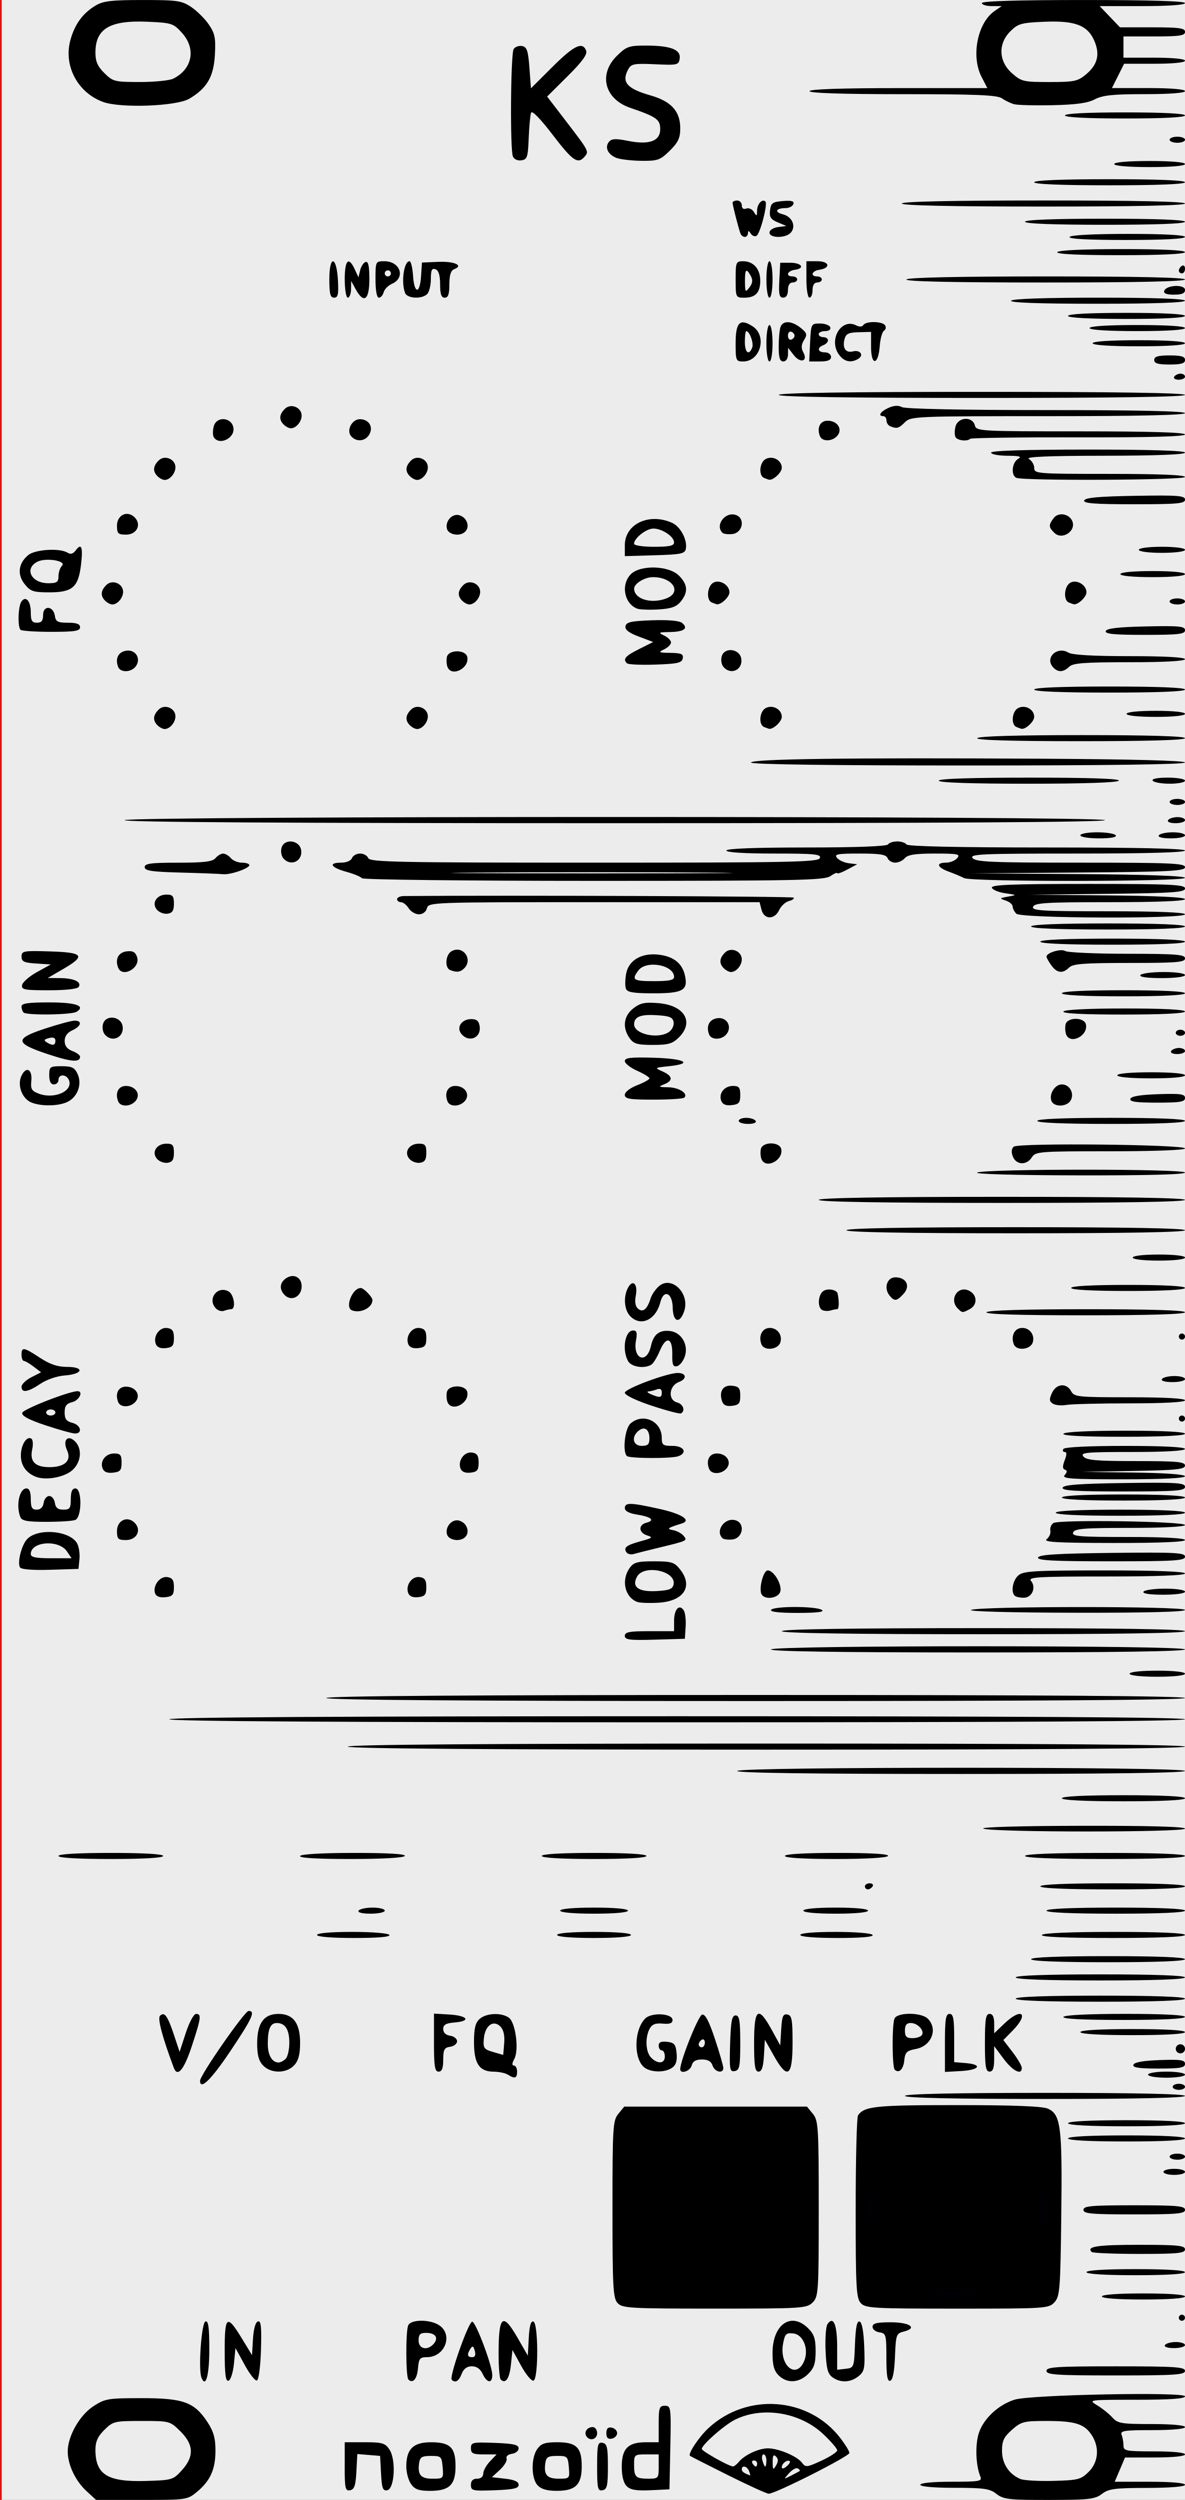 <?xml version="1.0" encoding="UTF-8" standalone="no"?>
<!-- Created with Inkscape (http://www.inkscape.org/) -->

<svg
   xmlns:dc="http://purl.org/dc/elements/1.1/"
   xmlns:cc="http://creativecommons.org/ns#"
   xmlns:rdf="http://www.w3.org/1999/02/22-rdf-syntax-ns#"
   xmlns:svg="http://www.w3.org/2000/svg"
   xmlns="http://www.w3.org/2000/svg"
   xmlns:xlink="http://www.w3.org/1999/xlink"
   xmlns:sodipodi="http://sodipodi.sourceforge.net/DTD/sodipodi-0.dtd"
   xmlns:inkscape="http://www.inkscape.org/namespaces/inkscape"
   width="60.96mm"
   height="128.5mm"
   version="1.1"
   viewBox="0 0 60.96 128.5"
   id="svg16"
   sodipodi:docname="nozori_68_KS.svg"
   inkscape:version="0.92.3 (2405546, 2018-03-11)">
  <rect x="0" y="0" width="60.96" height="128.5" fill="#333333" stroke="none"/>
  <defs
     id="defs20">
    <linearGradient
       inkscape:collect="always"
       id="linearGradient4556">
      <stop
         style="stop-color:#000000;stop-opacity:1;"
         offset="0"
         id="stop4552" />
      <stop
         style="stop-color:#000000;stop-opacity:0;"
         offset="1"
         id="stop4554" />
    </linearGradient>
    <radialGradient
       inkscape:collect="always"
       xlink:href="#linearGradient4556"
       id="radialGradient4560"
       cx="30.633"
       cy="14.416"
       fx="30.633"
       fy="14.416"
       r="3.506"
       gradientTransform="matrix(1,0,0,0.975,0,0.358)"
       gradientUnits="userSpaceOnUse" />
  </defs>
  <sodipodi:namedview
     pagecolor="#ffffff"
     bordercolor="#666666"
     borderopacity="1"
     objecttolerance="10"
     gridtolerance="10"
     guidetolerance="10"
     inkscape:pageopacity="0"
     inkscape:pageshadow="2"
     inkscape:window-width="1920"
     inkscape:window-height="996"
     id="namedview18"
     showgrid="false"
     inkscape:zoom="1.4142136"
     inkscape:cx="-97.990465"
     inkscape:cy="277.43938"
     inkscape:window-x="0"
     inkscape:window-y="27"
     inkscape:window-maximized="1"
     inkscape:current-layer="layer3" />
  <g
     inkscape:groupmode="layer"
     id="layer3"
     inkscape:label="bg uniform"
     style="display:inline">
    <rect
       style="fill:#ececec;fill-opacity:1;fill-rule:nonzero;stroke:#f60000;stroke-width:0.247;stroke-opacity:1"
       id="rect48"
       width="61.164"
       height="128.89"
       x="-0.036"
       y="-0.142" />
    <rect
       style="fill:#000000;fill-opacity:1;fill-rule:nonzero;stroke:#00000a;stroke-width:0.265;stroke-opacity:1"
       id="rect1206"
       width="9.482"
       height="9.163"
       x="32.081"
       y="108.987" />
    <rect
       style="fill:#000000;fill-opacity:1;fill-rule:nonzero;stroke:#00000a;stroke-width:0.3;stroke-opacity:1"
       id="rect1208"
       width="9.035"
       height="8.956"
       x="44.699"
       y="109.009"
       ry="0" />
  </g>
  <g
     inkscape:groupmode="layer"
     id="layer12"
     inkscape:label="68_KS"
     style="display:inline">
    <path
       style="fill:#000000;stroke-width:0.157"
       d="m 4.448,128.045 c -0.571,-0.526 -0.964,-1.357 -0.964,-2.04 0,-0.781 0.613,-1.859 1.319,-2.32 0.599,-0.391 0.749,-0.416 2.482,-0.416 2.151,0 2.711,0.203 3.385,1.228 0.316,0.48 0.414,0.829 0.414,1.465 0,0.967 -0.264,1.553 -0.956,2.128 -0.483,0.401 -0.539,0.409 -2.839,0.409 H 4.942 Z m 4.907,-1.069 c 0.641,-0.707 0.617,-1.32 -0.076,-2.004 -0.534,-0.527 -0.55,-0.531 -1.991,-0.531 -1.395,0 -1.472,0.018 -1.916,0.456 -0.342,0.337 -0.463,0.605 -0.463,1.025 0,1.276 0.621,1.661 2.586,1.604 1.358,-0.04 1.412,-0.056 1.86,-0.551 z m 41.904,1.213 c -0.348,-0.27 -0.642,-0.312 -2.159,-0.312 -1.065,0 -1.756,-0.061 -1.756,-0.156 0,-0.094 0.639,-0.156 1.6,-0.156 1.462,0 1.59,-0.024 1.487,-0.273 -0.238,-0.573 -0.273,-1.645 -0.072,-2.244 0.248,-0.742 1.025,-1.457 1.85,-1.705 0.842,-0.253 8.753,-0.406 8.753,-0.169 0,0.123 -0.75,0.176 -2.494,0.177 -2.493,6.2e-4 -2.494,6.2e-4 -2.019,0.29 0.261,0.159 0.611,0.44 0.777,0.624 0.273,0.303 0.463,0.335 2.019,0.335 1.039,0 1.717,0.062 1.717,0.156 0,0.094 -0.665,0.156 -1.679,0.156 -1.466,0 -1.667,0.031 -1.583,0.247 0.053,0.136 0.096,0.382 0.096,0.546 0,0.275 0.128,0.299 1.583,0.299 0.95,0 1.583,0.062 1.583,0.156 0,0.093 -0.621,0.157 -1.544,0.158 l -1.544,0.002 -0.265,0.623 -0.265,0.623 h 1.809 c 1.101,0 1.809,0.061 1.809,0.156 0,0.095 -0.754,0.157 -1.94,0.16 -1.681,0.003 -1.992,0.044 -2.336,0.309 -0.351,0.271 -0.657,0.306 -2.71,0.309 -2.078,0.003 -2.355,-0.029 -2.717,-0.309 z m 4.742,-1.128 c 0.512,-0.505 0.573,-1.272 0.153,-1.904 -0.378,-0.569 -0.856,-0.716 -2.327,-0.716 -1.16,0 -1.292,0.034 -1.767,0.452 -0.418,0.368 -0.514,0.569 -0.514,1.08 0,0.658 0.35,1.197 0.943,1.45 0.174,0.074 0.939,0.119 1.699,0.099 1.269,-0.034 1.417,-0.071 1.813,-0.462 z m -18.554,0.165 c -1.045,-0.521 -1.923,-0.967 -1.951,-0.992 -0.117,-0.105 0.458,-0.968 0.948,-1.424 1.985,-1.844 5.16,-1.607 6.783,0.508 0.256,0.334 0.468,0.678 0.47,0.766 0.005,0.173 -3.833,2.11 -4.154,2.097 -0.108,-0.004 -1.051,-0.434 -2.096,-0.955 z m 3.692,-0.214 c 0.028,-0.023 -0.016,-0.082 -0.098,-0.131 -0.081,-0.05 -0.282,0.059 -0.446,0.241 -0.297,0.33 -0.297,0.331 0.098,0.131 0.218,-0.11 0.418,-0.219 0.446,-0.241 z m -2.605,0.006 c -0.099,-0.255 -0.374,-0.322 -0.374,-0.091 0,0.119 0.111,0.199 0.43,0.313 0.019,0.007 -0.006,-0.093 -0.057,-0.222 z m 1.384,-0.749 c -0.127,-0.126 -0.173,-0.048 -0.17,0.288 0.004,0.404 0.026,0.425 0.175,0.172 0.122,-0.207 0.12,-0.337 -0.005,-0.461 z m 0.71,0.243 c -0.11,-0.108 -0.41,0.112 -0.41,0.3 0,0.104 0.091,0.092 0.241,-0.032 0.133,-0.109 0.209,-0.23 0.169,-0.269 z m -2.618,0.028 c 0.301,-0.357 1.023,-0.692 1.493,-0.692 0.543,0 1.505,0.406 1.752,0.739 0.185,0.249 0.252,0.242 1.006,-0.106 0.444,-0.205 0.808,-0.443 0.808,-0.529 0,-0.086 -0.319,-0.458 -0.71,-0.827 -1.197,-1.131 -3.135,-1.451 -4.546,-0.75 -0.548,0.272 -1.711,1.294 -1.711,1.503 0,0.112 1.375,0.884 1.604,0.901 0.055,0.004 0.192,-0.103 0.305,-0.237 z m 0.941,0.088 c 0,-0.086 -0.075,-0.156 -0.168,-0.156 -0.092,0 -0.124,0.07 -0.07,0.156 0.054,0.086 0.129,0.156 0.168,0.156 0.038,0 0.07,-0.07 0.07,-0.156 z m 0.475,-0.156 c 0,-0.172 -0.065,-0.312 -0.144,-0.312 -0.079,0 -0.106,0.141 -0.061,0.312 0.046,0.172 0.11,0.312 0.144,0.312 0.033,0 0.061,-0.141 0.061,-0.312 z m -21.692,0.324 v -1.261 h 1.026 c 0.909,0 1.054,0.043 1.275,0.376 0.348,0.523 0.265,2.02 -0.116,2.091 -0.224,0.042 -0.277,-0.102 -0.317,-0.857 l -0.048,-0.908 -0.586,-0.048 -0.586,-0.048 -0.048,0.905 c -0.038,0.715 -0.106,0.916 -0.325,0.957 -0.245,0.046 -0.277,-0.092 -0.277,-1.209 z m 3.413,0.891 c -0.136,-0.191 -0.246,-0.597 -0.246,-0.902 0,-0.897 0.357,-1.249 1.264,-1.249 0.998,0 1.269,0.264 1.269,1.236 0,0.957 -0.317,1.262 -1.31,1.262 -0.576,0 -0.783,-0.074 -0.977,-0.347 z m 1.624,-0.863 c -0.047,-0.556 -0.077,-0.586 -0.603,-0.586 -0.459,0 -0.563,0.062 -0.606,0.363 -0.088,0.611 0.081,0.808 0.69,0.808 0.56,0 0.568,-0.009 0.52,-0.586 z m 1.455,0.904 c 0,-0.215 0.103,-0.319 0.317,-0.319 0.191,0 0.317,-0.104 0.317,-0.263 0,-0.145 0.155,-0.426 0.344,-0.625 l 0.344,-0.361 h -0.661 c -0.56,0 -0.661,-0.049 -0.661,-0.319 0,-0.298 0.082,-0.316 1.227,-0.273 0.965,0.036 1.227,0.096 1.227,0.28 0,0.129 -0.156,0.256 -0.348,0.283 -0.199,0.028 -0.315,0.131 -0.272,0.242 0.041,0.106 -0.112,0.365 -0.34,0.576 l -0.415,0.383 0.688,0.078 c 0.47,0.053 0.688,0.152 0.688,0.312 0,0.184 -0.262,0.244 -1.227,0.28 -1.145,0.043 -1.227,0.024 -1.227,-0.273 z m 3.429,0.02 c -0.333,-0.362 -0.341,-1.407 -0.016,-1.866 0.197,-0.278 0.4,-0.347 1.018,-0.347 0.998,0 1.269,0.264 1.269,1.236 0,0.952 -0.318,1.262 -1.294,1.262 -0.492,0 -0.797,-0.089 -0.977,-0.286 z m 1.608,-0.925 c -0.047,-0.556 -0.077,-0.586 -0.603,-0.586 -0.459,0 -0.563,0.062 -0.606,0.363 -0.088,0.611 0.081,0.808 0.69,0.808 0.56,0 0.568,-0.009 0.52,-0.586 z m 1.455,-0.039 c 0,-1.127 0.032,-1.266 0.277,-1.219 0.234,0.044 0.277,0.232 0.277,1.219 0,0.987 -0.043,1.175 -0.277,1.219 -0.246,0.047 -0.277,-0.092 -0.277,-1.219 z m 1.523,1.011 c -0.164,-0.162 -0.256,-0.52 -0.256,-0.998 0,-0.934 0.322,-1.262 1.24,-1.262 h 0.66 v -0.937 c 0,-0.837 0.034,-0.937 0.321,-0.937 0.309,0 0.32,0.08 0.277,2.147 l -0.044,2.147 -0.971,0.046 c -0.73,0.035 -1.035,-0.017 -1.227,-0.206 z m 1.644,-1.011 v -0.625 h -0.633 c -0.612,0 -0.633,0.017 -0.633,0.52 0,0.649 0.081,0.729 0.739,0.729 0.51,0 0.528,-0.021 0.528,-0.625 z m -3.721,-1.561 c -0.133,-0.211 0.046,-0.468 0.326,-0.468 0.125,0 0.228,0.141 0.228,0.312 0,0.323 -0.382,0.431 -0.554,0.156 z m 1.029,-0.156 c 0,-0.235 0.083,-0.319 0.277,-0.283 0.152,0.029 0.277,0.156 0.277,0.283 0,0.126 -0.125,0.254 -0.277,0.283 -0.194,0.037 -0.277,-0.047 -0.277,-0.283 z M 10.363,122.212 c -0.169,-0.434 0.001,-2.819 0.206,-2.886 0.149,-0.049 0.198,0.302 0.198,1.422 0,1.355 -0.185,2.025 -0.404,1.463 z m 1.195,-1.363 c 0,-1.836 0.113,-1.915 0.899,-0.625 l 0.508,0.834 0.049,-0.834 c 0.03,-0.505 0.129,-0.86 0.253,-0.9 0.159,-0.052 0.194,0.27 0.158,1.458 -0.026,0.867 -0.116,1.548 -0.209,1.578 -0.09,0.029 -0.375,-0.334 -0.633,-0.808 l -0.47,-0.861 -0.079,0.809 c -0.044,0.447 -0.168,0.837 -0.277,0.873 -0.15,0.049 -0.198,-0.323 -0.198,-1.523 z m 9.451,1.461 c -0.134,-0.133 -0.145,-2.435 -0.013,-2.775 0.127,-0.326 1.141,-0.328 1.61,-0.004 0.718,0.496 0.273,1.631 -0.641,1.631 -0.362,0 -0.42,0.072 -0.463,0.573 -0.047,0.55 -0.264,0.802 -0.494,0.575 z m 1.31,-1.844 c 0.256,-0.304 0.076,-0.553 -0.399,-0.553 -0.307,0 -0.387,0.081 -0.387,0.39 0,0.447 0.466,0.543 0.786,0.163 z m 0.92,1.858 c -0.146,-0.144 0.884,-3.043 1.06,-2.987 0.196,0.062 1.01,2.226 1.024,2.723 0.013,0.469 -0.269,0.447 -0.494,-0.039 -0.118,-0.256 -0.309,-0.39 -0.555,-0.39 -0.254,0 -0.423,0.126 -0.525,0.39 -0.145,0.377 -0.327,0.485 -0.511,0.303 z m 1.186,-1.487 c -0.066,-0.247 -0.118,-0.276 -0.22,-0.117 -0.195,0.303 -0.169,0.443 0.084,0.443 0.148,0 0.194,-0.11 0.136,-0.325 z m 1.333,1.474 c -0.06,-0.059 -0.109,-0.652 -0.109,-1.318 0,-1.989 0.21,-2.16 0.988,-0.806 l 0.516,0.898 0.048,-0.908 c 0.033,-0.62 0.108,-0.888 0.238,-0.846 0.259,0.085 0.265,2.952 0.006,3.037 -0.101,0.033 -0.386,-0.308 -0.633,-0.758 l -0.45,-0.819 -0.079,0.759 c -0.074,0.713 -0.276,1.006 -0.524,0.761 z m 14.3,-0.211 c -0.238,-0.235 -0.317,-0.52 -0.317,-1.15 0,-1.471 0.955,-2.138 1.828,-1.277 0.311,0.307 0.389,0.542 0.389,1.178 0,0.636 -0.078,0.872 -0.389,1.178 -0.471,0.464 -1.083,0.493 -1.511,0.071 z m 1.294,-0.699 c 0.281,-0.608 -0.01,-1.396 -0.538,-1.457 -0.372,-0.043 -0.434,0.017 -0.529,0.519 -0.209,1.099 0.646,1.85 1.067,0.938 z m 1.471,0.793 c -0.242,-0.174 -0.314,-0.452 -0.353,-1.366 -0.027,-0.631 0.016,-1.244 0.097,-1.363 0.304,-0.444 0.499,0.015 0.499,1.172 v 1.172 l 0.435,-0.049 c 0.429,-0.049 0.436,-0.067 0.482,-1.27 0.033,-0.868 0.102,-1.203 0.238,-1.158 0.122,0.04 0.208,0.508 0.238,1.299 0.042,1.109 0.012,1.265 -0.295,1.51 -0.412,0.33 -0.93,0.351 -1.341,0.054 z m 2.776,-1.006 c 0,-1.179 -0.021,-1.254 -0.356,-1.301 -0.196,-0.027 -0.356,-0.155 -0.356,-0.284 0,-0.182 0.21,-0.234 0.937,-0.234 0.988,0 1.4,0.296 0.664,0.478 -0.379,0.094 -0.403,0.163 -0.447,1.281 -0.03,0.773 -0.114,1.205 -0.244,1.247 -0.147,0.048 -0.198,-0.255 -0.198,-1.187 z m 8.234,0.679 c 0,-0.201 0.501,-0.234 3.563,-0.234 3.061,0 3.563,0.033 3.563,0.234 0,0.201 -0.501,0.234 -3.563,0.234 -3.061,0 -3.563,-0.033 -3.563,-0.234 z m 6.096,-1.327 c 0.054,-0.086 0.307,-0.156 0.564,-0.156 0.256,0 0.466,0.07 0.466,0.156 0,0.086 -0.254,0.156 -0.564,0.156 -0.335,0 -0.524,-0.063 -0.466,-0.156 z m 0.713,-1.405 c 0,-0.086 0.071,-0.156 0.158,-0.156 0.087,0 0.158,0.07 0.158,0.156 0,0.086 -0.071,0.156 -0.158,0.156 -0.087,0 -0.158,-0.07 -0.158,-0.156 z m -28.872,-0.754 c -0.231,-0.252 -0.262,-0.82 -0.262,-4.823 0,-4.235 0.02,-4.562 0.303,-4.906 l 0.303,-0.369 h 4.699 4.699 l 0.303,0.369 c 0.282,0.344 0.303,0.671 0.303,4.879 0,4.302 -0.015,4.525 -0.317,4.823 -0.303,0.298 -0.528,0.312 -5.042,0.312 -4.377,0 -4.745,-0.021 -4.988,-0.286 z m 6.761,-0.73 c 0.789,-0.325 1.95,-1.393 2.346,-2.159 1.078,-2.084 0.08,-4.803 -2.162,-5.892 -0.941,-0.457 -1.125,-0.493 -2.178,-0.425 -1.409,0.091 -2.224,0.473 -3.101,1.456 -0.846,0.948 -1.2,2.006 -1.097,3.277 0.245,3.014 3.373,4.904 6.192,3.743 z m 5.748,0.73 c -0.231,-0.252 -0.262,-0.822 -0.26,-4.879 0.001,-2.527 0.055,-4.671 0.119,-4.765 0.32,-0.473 0.876,-0.531 5.086,-0.531 2.918,0 4.407,0.058 4.683,0.182 0.664,0.298 0.744,0.929 0.689,5.462 -0.046,3.833 -0.074,4.186 -0.351,4.489 -0.294,0.32 -0.426,0.328 -5.003,0.328 -4.353,0 -4.72,-0.021 -4.963,-0.286 z m 6.812,-0.803 c 2.957,-1.287 3.556,-5.111 1.137,-7.255 -1.47,-1.303 -3.34,-1.552 -5.06,-0.673 -3.682,1.881 -3.008,7.206 1.044,8.255 0.731,0.189 2.032,0.042 2.878,-0.327 z m 5.593,0.464 c 0,-0.096 0.818,-0.156 2.138,-0.156 1.319,0 2.138,0.06 2.138,0.156 0,0.096 -0.818,0.156 -2.138,0.156 -1.319,0 -2.138,-0.06 -2.138,-0.156 z m -0.792,-1.249 c 0,-0.098 0.95,-0.156 2.533,-0.156 1.583,0 2.533,0.059 2.533,0.156 0,0.098 -0.95,0.156 -2.533,0.156 -1.583,0 -2.533,-0.059 -2.533,-0.156 z m 0.268,-1.037 c -0.287,-0.283 0.28,-0.369 2.433,-0.369 1.997,0 2.366,0.036 2.366,0.234 0,0.198 -0.367,0.234 -2.349,0.234 -1.292,0 -2.394,-0.045 -2.45,-0.1 z M 55.735,113.589 c 0,-0.199 0.396,-0.234 2.613,-0.234 2.217,0 2.613,0.035 2.613,0.234 0,0.199 -0.396,0.234 -2.613,0.234 -2.217,0 -2.613,-0.035 -2.613,-0.234 z m 4.117,-1.952 c 0,-0.086 0.249,-0.156 0.554,-0.156 0.305,0 0.554,0.07 0.554,0.156 0,0.086 -0.249,0.156 -0.554,0.156 -0.305,0 -0.554,-0.07 -0.554,-0.156 z m 0.317,-0.781 c 0,-0.086 0.178,-0.156 0.396,-0.156 0.218,0 0.396,0.07 0.396,0.156 0,0.086 -0.178,0.156 -0.396,0.156 -0.218,0 -0.396,-0.07 -0.396,-0.156 z m -5.225,-0.937 c 0,-0.099 1.108,-0.156 3.008,-0.156 1.9,0 3.008,0.058 3.008,0.156 0,0.099 -1.108,0.156 -3.008,0.156 -1.9,0 -3.008,-0.058 -3.008,-0.156 z m 0,-0.781 c 0,-0.099 1.108,-0.156 3.008,-0.156 1.9,0 3.008,0.058 3.008,0.156 0,0.099 -1.108,0.156 -3.008,0.156 -1.9,0 -3.008,-0.058 -3.008,-0.156 z m -8.392,-1.405 c 0,-0.102 2.507,-0.156 7.204,-0.156 4.697,0 7.204,0.054 7.204,0.156 0,0.102 -2.507,0.156 -7.204,0.156 -4.697,0 -7.204,-0.054 -7.204,-0.156 z m 13.775,-0.468 c 0,-0.086 0.143,-0.156 0.317,-0.156 0.174,0 0.317,0.07 0.317,0.156 0,0.086 -0.143,0.156 -0.317,0.156 -0.174,0 -0.317,-0.07 -0.317,-0.156 z m -50.035,-0.313 c 0,-0.286 2.292,-3.582 2.494,-3.586 0.37,-0.007 0.199,0.371 -0.932,2.058 -0.991,1.478 -1.562,2.037 -1.562,1.528 z m 15.834,-0.311 c -0.131,-0.083 -0.458,-0.152 -0.728,-0.154 -0.741,-0.004 -1.014,-0.412 -1.014,-1.513 0,-0.712 0.07,-1.002 0.29,-1.198 0.342,-0.306 1.122,-0.338 1.504,-0.063 0.347,0.25 0.531,1.656 0.278,2.122 -0.12,0.22 -0.126,0.337 -0.019,0.337 0.09,0 0.164,0.141 0.164,0.312 0,0.345 -0.118,0.384 -0.475,0.156 z m -0.389,-2.48 c -0.362,-0.357 -0.787,-0.043 -0.846,0.627 -0.043,0.486 9.5e-4,0.549 0.475,0.687 l 0.522,0.151 0.05,-0.609 c 0.033,-0.401 -0.036,-0.693 -0.201,-0.856 z m 33.323,2.48 c 0,-0.087 0.422,-0.156 0.95,-0.156 0.528,0 0.95,0.069 0.95,0.156 0,0.087 -0.422,0.156 -0.95,0.156 -0.528,0 -0.95,-0.069 -0.95,-0.156 z m -50.118,-0.351 c -0.596,-1.593 -0.847,-2.541 -0.71,-2.677 0.228,-0.224 0.391,0.002 0.722,0.998 l 0.285,0.859 0.319,-0.976 c 0.176,-0.539 0.412,-0.976 0.526,-0.976 0.291,0 0.264,0.198 -0.221,1.669 -0.399,1.207 -0.733,1.606 -0.921,1.102 z m 4.581,-0.134 c -0.22,-0.24 -0.299,-0.554 -0.293,-1.164 0.01,-1.014 0.354,-1.474 1.1,-1.474 0.753,0 1.108,0.476 1.108,1.483 0,0.593 -0.085,0.919 -0.302,1.155 -0.4,0.436 -1.214,0.435 -1.613,-3.1e-4 z m 1.171,-0.327 c 0.105,-0.103 0.19,-0.475 0.19,-0.828 0,-0.682 -0.213,-1.015 -0.648,-1.015 -0.327,0 -0.46,0.31 -0.46,1.074 0,0.576 0.22,0.955 0.554,0.955 0.096,0 0.26,-0.084 0.364,-0.187 z m 7.632,-0.836 v -1.491 l 0.794,0.047 c 0.937,0.056 1.128,0.338 0.275,0.408 -0.457,0.037 -0.594,0.116 -0.594,0.34 0,0.184 0.132,0.31 0.356,0.342 0.196,0.027 0.356,0.155 0.356,0.284 0,0.129 -0.16,0.257 -0.356,0.284 -0.3,0.042 -0.356,0.146 -0.356,0.664 0,0.441 -0.067,0.614 -0.238,0.614 -0.195,0 -0.238,-0.27 -0.238,-1.491 z m 10.892,1.326 c -0.626,-0.36 -0.639,-1.96 -0.02,-2.57 0.325,-0.32 1.399,-0.258 1.399,0.081 0,0.169 -0.14,0.221 -0.504,0.187 -0.373,-0.035 -0.548,0.033 -0.673,0.263 -0.246,0.454 -0.206,1.209 0.08,1.491 0.345,0.341 0.701,0.307 0.701,-0.067 0,-0.172 -0.071,-0.312 -0.158,-0.312 -0.087,0 -0.158,-0.11 -0.158,-0.245 0,-0.175 0.124,-0.23 0.435,-0.195 0.369,0.042 0.443,0.132 0.487,0.589 0.037,0.379 -0.031,0.6 -0.228,0.742 -0.331,0.238 -0.98,0.256 -1.361,0.037 z m 1.775,0.041 c 0,-0.435 0.939,-2.772 1.128,-2.808 0.159,-0.031 0.359,0.35 0.659,1.258 0.237,0.716 0.43,1.386 0.43,1.488 0,0.31 -0.447,0.208 -0.554,-0.126 -0.069,-0.215 -0.24,-0.312 -0.546,-0.312 -0.313,0 -0.471,0.093 -0.529,0.312 -0.078,0.294 -0.587,0.457 -0.587,0.188 z m 1.267,-1.368 c 0,-0.134 -0.071,-0.2 -0.158,-0.147 -0.087,0.053 -0.158,0.163 -0.158,0.243 0,0.081 0.071,0.147 0.158,0.147 0.087,0 0.158,-0.11 0.158,-0.243 z m 1.3,0.061 c 0.037,-1.171 0.092,-1.457 0.283,-1.457 0.193,0 0.238,0.26 0.238,1.403 0,1.224 -0.036,1.41 -0.283,1.457 -0.258,0.049 -0.279,-0.074 -0.238,-1.403 z m 1.233,-0.052 c 0,-1.77 0.211,-1.928 0.901,-0.674 l 0.445,0.81 0.048,-0.82 c 0.04,-0.672 0.096,-0.81 0.317,-0.769 0.229,0.043 0.268,0.259 0.268,1.452 0,1.747 -0.256,1.925 -0.961,0.67 l -0.464,-0.826 -0.048,0.82 c -0.034,0.59 -0.112,0.82 -0.277,0.82 -0.184,0 -0.229,-0.293 -0.229,-1.483 z m 7.234,1.382 c -0.134,-0.133 -0.145,-2.279 -0.013,-2.619 0.13,-0.335 1.374,-0.336 1.713,-0.002 0.539,0.532 0.193,1.41 -0.615,1.559 -0.464,0.086 -0.551,0.171 -0.592,0.58 -0.047,0.47 -0.278,0.694 -0.494,0.481 z m 1.4,-1.78 c 0.143,-0.228 -0.221,-0.618 -0.578,-0.618 -0.212,0 -0.297,0.113 -0.297,0.39 0,0.31 0.08,0.39 0.387,0.39 0.213,0 0.432,-0.073 0.489,-0.163 z m 1.183,0.405 c 0,-1.222 0.043,-1.491 0.238,-1.491 0.191,0 0.238,0.242 0.238,1.24 v 1.24 l 0.594,0.049 c 0.882,0.072 0.718,0.354 -0.238,0.408 l -0.831,0.047 z m 2.058,-0.008 c 0,-1.214 0.043,-1.483 0.238,-1.483 0.162,0 0.238,0.16 0.238,0.499 v 0.499 l 0.522,-0.499 c 0.897,-0.857 1.294,-0.521 0.426,0.361 l -0.477,0.485 0.472,0.615 c 0.26,0.339 0.474,0.703 0.477,0.811 0.009,0.404 -0.461,0.172 -0.932,-0.46 l -0.489,-0.655 v 0.655 c 0,0.478 -0.064,0.655 -0.238,0.655 -0.194,0 -0.238,-0.269 -0.238,-1.483 z m 7.639,1.132 c 0.044,-0.13 0.499,-0.21 1.359,-0.241 1.079,-0.038 1.294,-0.006 1.294,0.195 0,0.198 -0.241,0.241 -1.359,0.241 -1.017,0 -1.343,-0.049 -1.294,-0.195 z m 2.178,-0.82 c 0,-0.129 0.107,-0.234 0.238,-0.234 0.131,0 0.238,0.105 0.238,0.234 0,0.129 -0.107,0.234 -0.238,0.234 -0.131,0 -0.238,-0.105 -0.238,-0.234 z m -4.909,-0.859 c 0,-0.098 1.003,-0.156 2.692,-0.156 1.689,0 2.692,0.058 2.692,0.156 0,0.098 -1.003,0.156 -2.692,0.156 -1.689,0 -2.692,-0.058 -2.692,-0.156 z m -0.871,-0.781 c 0.06,-0.095 1.295,-0.156 3.176,-0.156 1.947,0 3.078,0.057 3.078,0.156 0,0.099 -1.164,0.156 -3.176,0.156 -2.077,0 -3.142,-0.054 -3.078,-0.156 z m -2.454,-0.937 c 0,-0.1 1.557,-0.156 4.354,-0.156 2.797,0 4.354,0.056 4.354,0.156 0,0.1 -1.557,0.156 -4.354,0.156 -2.797,0 -4.354,-0.056 -4.354,-0.156 z m 0,-1.093 c 0,-0.1 1.557,-0.156 4.354,-0.156 2.797,0 4.354,0.056 4.354,0.156 0,0.1 -1.557,0.156 -4.354,0.156 -2.797,0 -4.354,-0.056 -4.354,-0.156 z m 0.792,-0.937 c 0,-0.1 1.425,-0.156 3.958,-0.156 2.533,0 3.958,0.056 3.958,0.156 0,0.1 -1.425,0.156 -3.958,0.156 -2.533,0 -3.958,-0.056 -3.958,-0.156 z M 16.309,99.459 c 0,-0.095 0.709,-0.156 1.812,-0.156 1.037,0 1.853,0.067 1.909,0.156 0.063,0.101 -0.579,0.156 -1.812,0.156 -1.167,0 -1.909,-0.061 -1.909,-0.156 z m 12.35,0 c 0,-0.095 0.739,-0.156 1.9,-0.156 1.161,0 1.9,0.061 1.9,0.156 0,0.095 -0.739,0.156 -1.9,0.156 -1.161,0 -1.9,-0.061 -1.9,-0.156 z m 12.509,0 c 0,-0.095 0.709,-0.156 1.812,-0.156 1.037,0 1.853,0.067 1.909,0.156 0.063,0.101 -0.579,0.156 -1.812,0.156 -1.167,0 -1.909,-0.061 -1.909,-0.156 z m 12.43,0 c 0.061,-0.097 1.479,-0.156 3.73,-0.156 2.316,0 3.632,0.057 3.632,0.156 0,0.1 -1.349,0.156 -3.73,0.156 -2.447,0 -3.697,-0.054 -3.632,-0.156 z m -35.151,-1.249 c 0.054,-0.086 0.379,-0.156 0.722,-0.156 0.343,0 0.624,0.07 0.624,0.156 0,0.086 -0.325,0.156 -0.722,0.156 -0.441,0 -0.684,-0.061 -0.624,-0.156 z m 10.371,0 c 0,-0.095 0.686,-0.156 1.742,-0.156 1.056,0 1.742,0.062 1.742,0.156 0,0.095 -0.686,0.156 -1.742,0.156 -1.056,0 -1.742,-0.062 -1.742,-0.156 z m 12.509,0 c 0,-0.094 0.66,-0.156 1.663,-0.156 1.003,0 1.663,0.062 1.663,0.156 0,0.094 -0.66,0.156 -1.663,0.156 -1.003,0 -1.663,-0.062 -1.663,-0.156 z m 12.509,0 c 0,-0.099 1.293,-0.156 3.563,-0.156 2.27,0 3.563,0.057 3.563,0.156 0,0.099 -1.293,0.156 -3.563,0.156 -2.27,0 -3.563,-0.057 -3.563,-0.156 z m -9.342,-1.249 c 0,-0.086 0.111,-0.156 0.247,-0.156 0.136,0 0.203,0.07 0.149,0.156 -0.054,0.086 -0.165,0.156 -0.247,0.156 -0.082,0 -0.149,-0.07 -0.149,-0.156 z m 9.025,0 c 0,-0.1 1.346,-0.156 3.721,-0.156 2.375,0 3.721,0.056 3.721,0.156 0,0.1 -1.346,0.156 -3.721,0.156 -2.375,0 -3.721,-0.056 -3.721,-0.156 z M 3.009,95.399 c 0,-0.098 1.003,-0.156 2.692,-0.156 1.689,0 2.692,0.058 2.692,0.156 0,0.098 -1.003,0.156 -2.692,0.156 -1.689,0 -2.692,-0.058 -2.692,-0.156 z m 12.43,0 c 0.059,-0.094 1.166,-0.156 2.79,-0.156 1.754,0 2.658,0.054 2.594,0.156 -0.059,0.094 -1.166,0.156 -2.79,0.156 -1.754,0 -2.658,-0.054 -2.594,-0.156 z m 12.43,0 c 0,-0.098 1.003,-0.156 2.692,-0.156 1.689,0 2.692,0.058 2.692,0.156 0,0.098 -1.003,0.156 -2.692,0.156 -1.689,0 -2.692,-0.058 -2.692,-0.156 z m 12.509,0 c 0,-0.098 1.006,-0.156 2.701,-0.156 1.76,0 2.667,0.054 2.603,0.156 -0.059,0.094 -1.136,0.156 -2.701,0.156 -1.63,0 -2.603,-0.058 -2.603,-0.156 z m 12.35,0 c 0,-0.1 1.478,-0.156 4.117,-0.156 2.639,0 4.117,0.056 4.117,0.156 0,0.1 -1.478,0.156 -4.117,0.156 -2.639,0 -4.117,-0.056 -4.117,-0.156 z m -2.138,-1.405 c -0.186,-0.079 1.897,-0.139 5.027,-0.145 3.464,-0.007 5.344,0.044 5.344,0.145 0,0.195 -9.911,0.195 -10.371,0 z m 4.038,-1.561 c 0,-0.099 1.161,-0.156 3.167,-0.156 2.006,0 3.167,0.057 3.167,0.156 0,0.099 -1.161,0.156 -3.167,0.156 -2.006,0 -3.167,-0.057 -3.167,-0.156 z M 37.922,91.028 c 0.135,-0.216 23.038,-0.216 23.038,0 0,0.103 -3.962,0.156 -11.568,0.156 -7.672,0 -11.535,-0.053 -11.47,-0.156 z M 17.892,89.778 c 0,-0.103 7.284,-0.156 21.534,-0.156 14.251,0 21.534,0.053 21.534,0.156 0,0.103 -7.284,0.156 -21.534,0.156 -14.251,0 -21.534,-0.053 -21.534,-0.156 z M 8.709,88.373 c 0,-0.103 8.814,-0.156 26.126,-0.156 17.312,0 26.126,0.053 26.126,0.156 0,0.103 -8.814,0.156 -26.126,0.156 -17.312,0 -26.126,-0.053 -26.126,-0.156 z m 8.075,-1.093 c 0,-0.103 7.468,-0.156 22.088,-0.156 14.62,0 22.088,0.053 22.088,0.156 0,0.103 -7.468,0.156 -22.088,0.156 -14.62,0 -22.088,-0.053 -22.088,-0.156 z m 41.326,-1.249 c 0,-0.093 0.581,-0.156 1.425,-0.156 0.844,0 1.425,0.064 1.425,0.156 0,0.093 -0.581,0.156 -1.425,0.156 -0.844,0 -1.425,-0.064 -1.425,-0.156 z m -18.446,-1.249 c 0.135,-0.215 21.297,-0.215 21.297,0 0,0.103 -3.671,0.156 -10.697,0.156 -7.091,0 -10.664,-0.053 -10.599,-0.156 z m -7.521,-0.697 c 0,-0.196 0.233,-0.24 1.267,-0.24 h 1.267 v -0.537 c 0,-0.587 0.269,-0.878 0.494,-0.537 0.078,0.118 0.124,0.496 0.101,0.84 l -0.041,0.625 -1.544,0.045 c -1.303,0.038 -1.544,0.007 -1.544,-0.195 z m 8.075,-0.24 c 0,-0.103 3.563,-0.156 10.371,-0.156 6.809,0 10.371,0.054 10.371,0.156 0,0.103 -3.563,0.156 -10.371,0.156 -6.809,0 -10.371,-0.054 -10.371,-0.156 z m -0.554,-1.093 c 0.125,-0.2 2.299,-0.2 2.613,0 0.163,0.104 -0.226,0.152 -1.236,0.154 -0.943,0.002 -1.439,-0.054 -1.376,-0.154 z m 10.292,0 c 0.46,-0.195 11.005,-0.195 11.005,0 0,0.101 -1.985,0.152 -5.661,0.145 -3.307,-0.006 -5.529,-0.067 -5.344,-0.145 z M 32.776,82.34 c -0.635,-0.246 -0.829,-1.116 -0.387,-1.739 0.211,-0.297 0.392,-0.347 1.255,-0.347 0.901,0 1.044,0.044 1.337,0.411 0.697,0.874 0.201,1.64 -1.11,1.717 -0.472,0.028 -0.964,0.009 -1.095,-0.042 z m 1.876,-0.905 c 0.133,-0.69 -1.531,-1.036 -1.882,-0.391 -0.289,0.532 0.072,0.794 1.019,0.739 0.649,-0.037 0.816,-0.105 0.863,-0.348 z M 7.983,81.916 c -0.149,-0.384 0.23,-0.906 0.618,-0.852 0.267,0.038 0.346,0.154 0.346,0.517 0,0.395 -0.068,0.476 -0.436,0.518 -0.276,0.031 -0.47,-0.036 -0.527,-0.183 z m 13.018,-0.026 c -0.155,-0.398 0.187,-0.882 0.584,-0.826 0.267,0.038 0.346,0.154 0.346,0.517 0,0.389 -0.07,0.476 -0.415,0.516 -0.27,0.031 -0.45,-0.042 -0.514,-0.206 z m 18.182,0.071 c -0.166,-0.265 0.079,-1.239 0.312,-1.239 0.318,0 0.755,0.748 0.642,1.1 -0.106,0.33 -0.773,0.427 -0.954,0.139 z m 13.017,0.062 c -0.205,-0.202 -0.102,-0.788 0.184,-1.043 0.254,-0.227 0.8,-0.258 4.433,-0.258 2.657,0 4.144,0.056 4.144,0.156 0,0.1 -1.458,0.156 -4.057,0.156 -3.529,0 -4.032,0.03 -3.866,0.227 0.282,0.335 0.053,0.866 -0.374,0.866 -0.197,0 -0.406,-0.047 -0.464,-0.104 z m 6.624,-0.208 c 0.054,-0.086 0.557,-0.156 1.118,-0.156 0.574,0 1.02,0.068 1.02,0.156 0,0.089 -0.478,0.156 -1.118,0.156 -0.705,0 -1.082,-0.058 -1.02,-0.156 z M 1.03,80.568 c -0.148,-0.237 0.07,-1.125 0.355,-1.443 0.534,-0.597 2.22,-0.459 2.584,0.212 0.092,0.169 0.145,0.532 0.118,0.807 l -0.049,0.5 -1.452,0.045 c -0.901,0.028 -1.491,-0.018 -1.556,-0.121 z m 2.415,-0.822 c -0.418,-0.624 -1.862,-0.518 -1.862,0.136 0,0.161 0.263,0.215 1.049,0.215 h 1.049 z m 49.955,0.312 c 0.05,-0.147 0.987,-0.205 3.813,-0.237 3.264,-0.036 3.747,-0.011 3.747,0.195 0,0.205 -0.509,0.237 -3.813,0.237 -2.98,0 -3.799,-0.043 -3.747,-0.195 z M 32.22,79.782 c -0.152,-0.243 0.005,-0.359 0.766,-0.568 0.581,-0.159 0.618,-0.195 0.306,-0.291 -0.441,-0.136 -0.467,-0.543 -0.041,-0.652 0.463,-0.119 0.256,-0.303 -0.47,-0.417 -0.413,-0.065 -0.637,-0.182 -0.637,-0.333 0,-0.299 0.283,-0.293 1.779,0.039 1.157,0.256 1.668,0.59 1.148,0.75 -0.727,0.223 -0.802,0.281 -0.444,0.343 0.19,0.033 0.429,0.16 0.532,0.283 0.219,0.26 0.229,0.255 -1.273,0.619 -0.566,0.137 -1.148,0.283 -1.293,0.325 -0.145,0.042 -0.313,-0.002 -0.372,-0.097 z m 21.622,-0.665 c 0.134,-0.105 0.22,-0.302 0.191,-0.439 -0.029,-0.137 0.04,-0.312 0.153,-0.39 0.272,-0.188 6.776,-0.091 6.776,0.101 0,0.087 -1.165,0.147 -2.833,0.147 -2.372,0 -2.848,0.038 -2.924,0.234 -0.079,0.203 0.299,0.234 2.833,0.234 1.844,0 2.924,0.058 2.924,0.156 0,0.1 -1.329,0.154 -3.681,0.151 -2.922,-0.004 -3.631,-0.044 -3.438,-0.195 z M 6.017,78.703 c 0,-0.552 0.529,-0.805 0.905,-0.434 0.376,0.371 0.119,0.892 -0.44,0.892 -0.408,0 -0.464,-0.056 -0.464,-0.458 z m 16.991,0.202 c -0.131,-0.337 0.15,-0.759 0.505,-0.759 0.155,0 0.355,0.113 0.443,0.252 0.242,0.378 0.018,0.763 -0.443,0.763 -0.23,0 -0.449,-0.111 -0.505,-0.255 z m 14.156,0.159 c -0.39,-0.385 0.133,-1.089 0.68,-0.917 0.505,0.158 0.376,0.92 -0.166,0.983 -0.221,0.025 -0.453,-0.004 -0.515,-0.065 z M 1.046,77.978 c -0.234,-0.601 -0.047,-1.471 0.317,-1.471 0.147,0 0.221,0.183 0.221,0.546 0,0.436 0.062,0.546 0.306,0.546 0.196,0 0.324,-0.126 0.356,-0.351 0.028,-0.193 0.157,-0.351 0.288,-0.351 0.131,0 0.26,0.158 0.288,0.351 0.037,0.254 0.157,0.351 0.435,0.351 0.334,0 0.385,-0.072 0.385,-0.546 0,-0.382 0.072,-0.546 0.238,-0.546 0.348,0 0.336,1.491 -0.013,1.623 -0.138,0.052 -0.807,0.095 -1.487,0.095 -0.982,0 -1.257,-0.051 -1.333,-0.247 z M 54.31,77.756 c 0,-0.099 1.214,-0.156 3.325,-0.156 2.111,0 3.325,0.057 3.325,0.156 0,0.099 -1.214,0.156 -3.325,0.156 -2.111,0 -3.325,-0.057 -3.325,-0.156 z m 0.317,-0.781 c 0,-0.099 1.161,-0.156 3.167,-0.156 2.006,0 3.167,0.057 3.167,0.156 0,0.099 -1.161,0.156 -3.167,0.156 -2.006,0 -3.167,-0.057 -3.167,-0.156 z m 0.039,-0.507 c 0.049,-0.145 0.861,-0.206 3.18,-0.238 2.701,-0.037 3.114,-0.011 3.114,0.195 0,0.205 -0.439,0.238 -3.18,0.238 -2.474,0 -3.165,-0.043 -3.114,-0.195 z M 1.815,75.898 C 1.319,75.687 1.059,75.293 1.074,74.773 c 0.015,-0.524 0.304,-0.968 0.536,-0.826 0.082,0.05 0.104,0.298 0.047,0.551 -0.138,0.621 0.146,0.916 0.884,0.916 0.798,0 1.153,-0.339 0.909,-0.868 -0.239,-0.518 0.035,-0.825 0.408,-0.458 0.379,0.373 0.322,1.057 -0.121,1.468 -0.415,0.385 -1.406,0.561 -1.921,0.342 z M 54.773,75.82 c 0.132,-0.157 0.135,-0.235 0.009,-0.276 -0.125,-0.041 -0.128,-0.18 -0.011,-0.484 0.113,-0.293 0.113,-0.426 4.75e-4,-0.426 -0.09,0 -0.12,-0.07 -0.066,-0.156 0.06,-0.095 1.295,-0.156 3.176,-0.156 1.947,0 3.078,0.057 3.078,0.156 0,0.098 -1.009,0.156 -2.711,0.156 -2.392,0 -2.688,0.028 -2.514,0.234 0.16,0.19 0.67,0.234 2.711,0.234 2.111,0 2.514,0.037 2.514,0.23 0,0.192 -0.441,0.238 -2.652,0.277 l -2.652,0.047 2.652,0.035 c 1.639,0.022 2.652,0.095 2.652,0.191 0,0.099 -1.168,0.156 -3.186,0.156 -2.716,0 -3.159,-0.032 -3.002,-0.219 z M 5.278,75.481 c -0.148,-0.38 0.155,-0.77 0.598,-0.77 0.315,0 0.379,0.079 0.379,0.468 0,0.395 -0.068,0.476 -0.436,0.518 -0.297,0.034 -0.469,-0.035 -0.54,-0.216 z m 18.414,0.008 c -0.155,-0.398 0.187,-0.882 0.584,-0.826 0.267,0.038 0.346,0.154 0.346,0.517 0,0.389 -0.07,0.476 -0.415,0.516 -0.27,0.031 -0.45,-0.042 -0.514,-0.206 z m 12.786,0.012 c -0.169,-0.433 0.011,-0.79 0.399,-0.79 0.499,0 0.782,0.433 0.501,0.768 -0.26,0.309 -0.784,0.322 -0.9,0.022 z m -4.23,-0.66 c -0.233,-0.23 -0.103,-1.411 0.184,-1.667 0.637,-0.569 1.611,-0.128 1.611,0.73 0,0.373 0.059,0.417 0.554,0.417 0.583,0 0.782,0.349 0.304,0.53 -0.34,0.128 -2.52,0.121 -2.652,-0.009 z m 1.161,-0.902 c 0,-0.468 -0.253,-0.646 -0.561,-0.394 -0.386,0.316 -0.288,0.775 0.165,0.775 0.314,0 0.396,-0.079 0.396,-0.381 z m 21.297,-0.243 c 0.06,-0.095 1.295,-0.156 3.176,-0.156 1.947,0 3.078,0.057 3.078,0.156 0,0.099 -1.164,0.156 -3.176,0.156 -2.077,0 -3.142,-0.054 -3.078,-0.156 z M 2.33,73.259 C 1.48,72.976 1.112,72.779 1.143,72.623 c 0.037,-0.187 2.406,-1.113 2.848,-1.113 0.312,0 0.084,0.473 -0.27,0.56 -0.304,0.075 -0.396,0.199 -0.396,0.533 0,0.333 0.092,0.457 0.396,0.533 0.447,0.111 0.546,0.568 0.119,0.546 C 3.687,73.675 3.008,73.484 2.33,73.259 Z m 0.52,-0.655 c 0,-0.086 -0.107,-0.156 -0.238,-0.156 -0.131,0 -0.238,0.07 -0.238,0.156 0,0.086 0.107,0.156 0.238,0.156 0.131,0 0.238,-0.07 0.238,-0.156 z m 57.794,0.312 c 0,-0.086 0.071,-0.156 0.158,-0.156 0.087,0 0.158,0.07 0.158,0.156 0,0.086 -0.071,0.156 -0.158,0.156 -0.087,0 -0.158,-0.07 -0.158,-0.156 z M 33.528,72.257 c -0.816,-0.271 -1.385,-0.546 -1.385,-0.669 0,-0.204 2.175,-1.015 2.723,-1.015 0.45,0 0.488,0.304 0.058,0.465 -0.515,0.193 -0.577,0.925 -0.089,1.051 0.31,0.08 0.433,0.43 0.198,0.561 -0.065,0.036 -0.742,-0.141 -1.504,-0.394 z m 0.515,-0.685 c 0,-0.165 -0.086,-0.218 -0.25,-0.156 -0.138,0.052 -0.334,0.1 -0.435,0.106 -0.102,0.006 -0.042,0.071 0.132,0.145 0.467,0.198 0.554,0.183 0.554,-0.095 z M 6.078,72.066 C 5.909,71.633 6.089,71.276 6.477,71.276 c 0.499,0 0.782,0.433 0.501,0.768 -0.26,0.309 -0.784,0.322 -0.9,0.022 z m 16.942,0 c -0.048,-0.124 -0.063,-0.352 -0.032,-0.507 0.077,-0.394 0.974,-0.395 1.051,-0.002 0.114,0.582 -0.811,1.044 -1.019,0.509 z m 14.121,-0.056 c -0.161,-0.5 0.063,-0.834 0.525,-0.781 0.345,0.039 0.415,0.127 0.415,0.516 0,0.391 -0.07,0.476 -0.422,0.517 -0.303,0.035 -0.449,-0.036 -0.518,-0.251 z m 17.02,0.14 c -0.185,-0.121 -0.193,-0.226 -0.043,-0.551 0.223,-0.483 0.745,-0.53 0.984,-0.089 0.16,0.294 0.332,0.312 3.014,0.312 1.791,0 2.845,0.058 2.845,0.156 0,0.098 -1.049,0.156 -2.83,0.156 -1.557,0 -3.035,0.037 -3.286,0.082 -0.25,0.045 -0.558,0.015 -0.684,-0.067 z M 1.108,71.281 c 0,-0.127 0.226,-0.345 0.502,-0.486 L 2.113,70.538 1.73,70.247 C 1.519,70.087 1.293,69.955 1.227,69.953 c -0.065,-0.002 -0.119,-0.144 -0.119,-0.316 0,-0.414 0.108,-0.396 0.95,0.156 0.516,0.338 0.902,0.467 1.399,0.468 0.916,9.37e-4 0.807,0.373 -0.128,0.44 -0.395,0.028 -0.924,0.21 -1.252,0.429 -0.647,0.434 -0.969,0.483 -0.969,0.15 z M 59.773,70.886 c 0.054,-0.086 0.343,-0.156 0.643,-0.156 0.3,0 0.545,0.07 0.545,0.156 0,0.086 -0.289,0.156 -0.643,0.156 -0.388,0 -0.604,-0.062 -0.545,-0.156 z M 32.307,69.96 c -0.322,-0.592 -0.155,-1.572 0.267,-1.572 0.182,0 0.216,0.119 0.144,0.507 -0.18,0.969 0.554,1.251 0.767,0.295 0.134,-0.603 0.431,-0.837 0.98,-0.774 0.598,0.068 0.973,0.724 0.758,1.326 -0.086,0.241 -0.268,0.46 -0.405,0.486 -0.195,0.037 -0.245,-0.092 -0.234,-0.607 0.019,-0.869 -0.311,-0.969 -0.639,-0.192 -0.139,0.33 -0.334,0.651 -0.433,0.714 -0.356,0.227 -1.038,0.123 -1.204,-0.183 z M 8.017,69.088 c -0.155,-0.398 0.187,-0.882 0.584,-0.826 0.267,0.038 0.346,0.154 0.346,0.517 0,0.389 -0.07,0.476 -0.415,0.516 -0.27,0.031 -0.45,-0.042 -0.514,-0.206 z m 12.984,0 c -0.155,-0.398 0.187,-0.882 0.584,-0.826 0.267,0.038 0.346,0.154 0.346,0.517 0,0.389 -0.07,0.476 -0.415,0.516 -0.27,0.031 -0.45,-0.042 -0.514,-0.206 z m 18.17,0.012 c -0.154,-0.395 0.011,-0.788 0.351,-0.836 0.424,-0.06 0.752,0.332 0.62,0.742 -0.121,0.375 -0.835,0.445 -0.971,0.095 z m 12.984,0 c -0.154,-0.395 0.011,-0.788 0.351,-0.836 0.424,-0.06 0.752,0.332 0.62,0.742 -0.121,0.375 -0.835,0.445 -0.971,0.095 z m 8.489,-0.399 c 0,-0.086 0.071,-0.156 0.158,-0.156 0.087,0 0.158,0.07 0.158,0.156 0,0.086 -0.071,0.156 -0.158,0.156 -0.087,0 -0.158,-0.07 -0.158,-0.156 z m -28.239,-1.066 c -0.298,-0.324 -0.342,-0.993 -0.096,-1.447 0.246,-0.454 0.511,-0.188 0.399,0.401 -0.065,0.34 -0.024,0.566 0.123,0.687 0.249,0.204 0.467,0.019 0.642,-0.545 0.056,-0.182 0.244,-0.457 0.416,-0.61 0.652,-0.581 1.616,0.361 1.307,1.277 -0.227,0.671 -0.576,0.565 -0.589,-0.177 -0.013,-0.772 -0.462,-0.972 -0.637,-0.284 -0.234,0.925 -1.031,1.28 -1.566,0.698 z m 18.343,-0.183 c 0.062,-0.099 1.954,-0.156 5.155,-0.156 3.266,0 5.058,0.055 5.058,0.156 0,0.101 -1.824,0.156 -5.155,0.156 -3.397,0 -5.122,-0.053 -5.058,-0.156 z M 11.119,67.267 c -0.476,-0.469 0.045,-1.201 0.634,-0.89 0.287,0.151 0.4,0.918 0.136,0.918 -0.08,0 -0.242,0.037 -0.361,0.081 -0.118,0.045 -0.302,-0.004 -0.409,-0.109 z m 6.984,0.085 c -0.37,-0.149 0.02,-1.138 0.452,-1.147 0.152,-0.003 0.605,0.462 0.605,0.622 0,0.394 -0.618,0.702 -1.057,0.525 z m 24.214,-0.004 c -0.265,-0.105 -0.252,-0.751 0.02,-0.973 0.208,-0.17 0.711,-0.092 0.753,0.117 0.087,0.435 0.074,0.803 -0.029,0.803 -0.068,0 -0.219,0.03 -0.335,0.066 -0.116,0.036 -0.3,0.03 -0.409,-0.013 z m 6.959,-0.084 c -0.478,-0.471 0.007,-1.219 0.592,-0.911 0.412,0.217 0.423,0.724 0.021,0.937 -0.382,0.201 -0.382,0.201 -0.612,-0.026 z M 14.65,66.573 c -0.302,-0.298 -0.263,-0.665 0.094,-0.887 0.379,-0.235 0.774,-0.018 0.774,0.427 0,0.53 -0.518,0.804 -0.868,0.46 z m 31.118,0.028 c -0.318,-0.378 -0.143,-0.945 0.292,-0.945 0.566,0 0.789,0.449 0.421,0.85 -0.35,0.381 -0.461,0.396 -0.714,0.096 z m 9.335,-0.399 c 0,-0.098 1.082,-0.156 2.929,-0.156 1.847,0 2.929,0.058 2.929,0.156 0,0.098 -1.082,0.156 -2.929,0.156 -1.847,0 -2.929,-0.058 -2.929,-0.156 z m 3.167,-1.561 c 0,-0.092 0.554,-0.156 1.346,-0.156 0.792,0 1.346,0.064 1.346,0.156 0,0.092 -0.554,0.156 -1.346,0.156 -0.792,0 -1.346,-0.064 -1.346,-0.156 z M 43.543,63.236 c 0,-0.102 3.008,-0.156 8.709,-0.156 5.7,0 8.709,0.054 8.709,0.156 0,0.102 -3.008,0.156 -8.709,0.156 -5.7,0 -8.709,-0.054 -8.709,-0.156 z m -1.425,-1.561 c 0,-0.102 3.246,-0.156 9.421,-0.156 6.175,0 9.421,0.054 9.421,0.156 0,0.102 -3.246,0.156 -9.421,0.156 -6.175,0 -9.421,-0.054 -9.421,-0.156 z m 8.154,-1.405 c 0.46,-0.195 10.688,-0.195 10.688,0 0,0.101 -1.932,0.152 -5.502,0.145 -3.219,-0.006 -5.371,-0.067 -5.186,-0.145 z M 8.071,59.561 C 7.783,59.219 8.061,58.786 8.568,58.786 c 0.315,0 0.379,0.079 0.379,0.468 0,0.356 -0.079,0.48 -0.331,0.515 -0.182,0.026 -0.427,-0.068 -0.545,-0.208 z m 12.984,0 c -0.288,-0.342 -0.01,-0.775 0.497,-0.775 0.315,0 0.379,0.079 0.379,0.468 0,0.356 -0.079,0.48 -0.331,0.515 -0.182,0.026 -0.427,-0.068 -0.545,-0.208 z m 18.116,0.015 c -0.048,-0.124 -0.063,-0.352 -0.032,-0.507 0.077,-0.394 0.974,-0.395 1.051,-0.002 0.114,0.582 -0.811,1.044 -1.019,0.509 z m 12.934,-0.126 c -0.09,-0.229 -0.074,-0.406 0.045,-0.509 0.234,-0.203 8.812,-0.114 8.812,0.091 0,0.085 -1.586,0.145 -3.841,0.145 -3.67,0 -3.85,0.014 -4.039,0.312 -0.267,0.421 -0.804,0.4 -0.976,-0.039 z m -14.103,-1.835 c 0,-0.086 0.174,-0.156 0.387,-0.156 0.213,0 0.431,0.07 0.484,0.156 0.057,0.091 -0.104,0.156 -0.387,0.156 -0.266,0 -0.484,-0.07 -0.484,-0.156 z m 15.359,0 c 0,-0.1 1.372,-0.156 3.8,-0.156 2.428,0 3.8,0.056 3.8,0.156 0,0.1 -1.372,0.156 -3.8,0.156 -2.428,0 -3.8,-0.056 -3.8,-0.156 z M 1.621,56.672 C 1.14,56.482 0.877,55.789 1.101,55.304 c 0.239,-0.517 0.573,-0.35 0.51,0.255 -0.043,0.417 0.017,0.519 0.384,0.657 0.8,0.3 1.771,-0.13 1.554,-0.689 -0.124,-0.319 -0.54,-0.334 -0.54,-0.02 0,0.129 -0.107,0.234 -0.238,0.234 -0.158,0 -0.238,-0.156 -0.238,-0.468 0,-0.443 0.035,-0.468 0.637,-0.468 0.528,0 0.668,0.068 0.82,0.397 0.241,0.521 0.009,1.174 -0.509,1.432 -0.454,0.226 -1.34,0.245 -1.86,0.039 z m 4.457,-0.063 c -0.169,-0.433 0.011,-0.79 0.399,-0.79 0.499,0 0.782,0.433 0.501,0.768 -0.26,0.309 -0.784,0.322 -0.9,0.022 z m 16.942,0 c -0.169,-0.433 0.011,-0.79 0.399,-0.79 0.499,0 0.782,0.433 0.501,0.768 -0.26,0.309 -0.784,0.322 -0.9,0.022 z m 14.084,-0.02 c -0.148,-0.38 0.155,-0.77 0.598,-0.77 0.315,0 0.379,0.079 0.379,0.468 0,0.395 -0.068,0.476 -0.436,0.518 -0.297,0.034 -0.469,-0.035 -0.54,-0.216 z m 16.986,-4.68e-4 c -0.136,-0.35 0.177,-0.848 0.534,-0.848 0.4,0 0.655,0.453 0.458,0.816 -0.186,0.343 -0.863,0.365 -0.993,0.032 z m 4.059,-0.106 c 0.044,-0.131 0.515,-0.21 1.438,-0.24 1.15,-0.038 1.373,-0.006 1.373,0.195 0,0.199 -0.249,0.24 -1.438,0.24 -1.08,0 -1.422,-0.049 -1.373,-0.195 z M 32.143,56.275 c 0,-0.143 0.267,-0.35 0.633,-0.492 0.348,-0.135 0.633,-0.294 0.633,-0.354 0,-0.06 -0.285,-0.235 -0.633,-0.39 -0.348,-0.155 -0.633,-0.379 -0.633,-0.498 0,-0.172 0.307,-0.207 1.505,-0.171 1.599,0.047 2.043,0.302 0.759,0.435 -0.741,0.077 -0.746,0.081 -0.321,0.27 0.525,0.233 0.552,0.473 0.075,0.662 -0.312,0.124 -0.285,0.142 0.218,0.151 0.555,0.01 1.037,0.321 0.823,0.532 -0.057,0.057 -0.769,0.103 -1.582,0.103 -1.242,0 -1.478,-0.039 -1.478,-0.247 z m 25.334,-1.002 c 0,-0.095 0.686,-0.156 1.742,-0.156 1.056,0 1.742,0.062 1.742,0.156 0,0.095 -0.686,0.156 -1.742,0.156 -1.056,0 -1.742,-0.062 -1.742,-0.156 z M 2.454,54.183 C 0.756,53.62 0.734,53.391 2.328,52.868 c 0.68,-0.223 1.361,-0.406 1.513,-0.406 0.407,0 0.337,0.292 -0.119,0.497 -0.26,0.117 -0.396,0.305 -0.396,0.547 0,0.25 0.128,0.417 0.396,0.518 0.218,0.082 0.396,0.213 0.396,0.292 0,0.306 -0.445,0.271 -1.663,-0.133 z m 0.396,-0.691 c 0,-0.146 -0.111,-0.191 -0.33,-0.134 -0.251,0.065 -0.279,0.117 -0.119,0.217 0.308,0.192 0.449,0.166 0.449,-0.083 z m 57.398,0.532 c 0.054,-0.086 0.236,-0.156 0.405,-0.156 0.169,0 0.307,0.07 0.307,0.156 0,0.086 -0.182,0.156 -0.405,0.156 -0.23,0 -0.363,-0.068 -0.307,-0.156 z M 32.389,53.364 c -0.384,-0.54 -0.309,-1.143 0.189,-1.531 0.359,-0.28 0.585,-0.327 1.293,-0.27 1.343,0.109 1.855,0.97 1.05,1.764 -0.326,0.322 -0.541,0.383 -1.337,0.383 -0.8,0 -0.987,-0.054 -1.195,-0.347 z m 2.036,-0.327 c 0.157,-0.113 0.259,-0.341 0.227,-0.507 -0.048,-0.246 -0.215,-0.311 -0.913,-0.35 -0.795,-0.045 -1.111,0.087 -1.119,0.466 -0.012,0.515 1.254,0.789 1.805,0.391 z M 5.39,53.172 c -0.106,-0.126 -0.144,-0.373 -0.085,-0.556 0.155,-0.481 0.929,-0.373 1.003,0.14 0.082,0.574 -0.545,0.858 -0.918,0.415 z m 18.35,-0.021 c -0.282,-0.335 0.002,-0.768 0.503,-0.768 0.279,0 0.393,0.098 0.432,0.373 0.085,0.59 -0.547,0.856 -0.935,0.395 z m 12.739,0.022 c -0.17,-0.438 0.015,-0.789 0.442,-0.838 0.489,-0.056 0.76,0.458 0.441,0.836 -0.245,0.292 -0.77,0.293 -0.883,0.002 z m 18.367,0 c -0.048,-0.124 -0.063,-0.352 -0.032,-0.507 0.077,-0.394 0.974,-0.395 1.051,-0.002 0.114,0.582 -0.811,1.044 -1.019,0.509 z m 5.639,-0.087 c 0,-0.086 0.107,-0.156 0.238,-0.156 0.131,0 0.238,0.07 0.238,0.156 0,0.086 -0.107,0.156 -0.238,0.156 -0.131,0 -0.238,-0.07 -0.238,-0.156 z m -59.272,-1.041 c -0.058,-0.057 -0.106,-0.198 -0.106,-0.312 0,-0.158 0.342,-0.208 1.416,-0.208 1.38,0 1.903,0.179 1.415,0.483 -0.255,0.159 -2.57,0.19 -2.725,0.037 z m 53.492,-0.052 c 0.06,-0.095 1.295,-0.156 3.176,-0.156 1.947,0 3.078,0.057 3.078,0.156 0,0.099 -1.164,0.156 -3.176,0.156 -2.077,0 -3.142,-0.054 -3.078,-0.156 z m -0.079,-0.937 c 0,-0.099 1.161,-0.156 3.167,-0.156 2.006,0 3.167,0.057 3.167,0.156 0,0.099 -1.161,0.156 -3.167,0.156 -2.006,0 -3.167,-0.057 -3.167,-0.156 z M 32.2,50.822 c -0.05,-0.129 -0.045,-0.481 0.012,-0.78 0.133,-0.699 0.816,-1.085 1.711,-0.966 0.745,0.098 1.175,0.449 1.313,1.068 0.169,0.759 -0.106,0.914 -1.613,0.914 -1.04,0 -1.351,-0.051 -1.423,-0.235 z m 2.477,-0.604 c 0,-0.621 -1.433,-0.881 -1.839,-0.333 -0.36,0.485 -0.267,0.548 0.81,0.548 0.769,0 1.029,-0.054 1.029,-0.215 z M 1.138,50.63 c 0.029,-0.149 0.373,-0.448 0.764,-0.664 l 0.711,-0.392 -0.752,-0.048 c -0.628,-0.04 -0.752,-0.099 -0.752,-0.357 0,-0.29 0.095,-0.307 1.465,-0.265 1.728,0.053 1.854,0.222 0.673,0.907 l -0.792,0.46 0.633,0.005 c 0.719,0.006 1.122,0.195 0.961,0.451 -0.067,0.107 -0.66,0.174 -1.536,0.174 -1.27,0 -1.421,-0.03 -1.374,-0.271 z M 58.665,50.12 c 0.054,-0.086 0.592,-0.156 1.197,-0.156 0.627,0 1.099,0.067 1.099,0.156 0,0.09 -0.505,0.156 -1.197,0.156 -0.758,0 -1.161,-0.057 -1.099,-0.156 z M 6.078,49.739 c -0.17,-0.438 0.015,-0.789 0.442,-0.838 0.319,-0.037 0.447,0.036 0.533,0.3 0.179,0.557 -0.764,1.077 -0.974,0.538 z m 17.079,0.122 c -0.293,-0.116 -0.24,-0.795 0.075,-0.969 0.581,-0.321 1.119,0.417 0.645,0.885 -0.198,0.195 -0.386,0.217 -0.72,0.084 z m 14.084,-0.084 c -0.258,-0.254 -0.239,-0.523 0.059,-0.816 0.305,-0.3 0.86,-0.072 0.86,0.353 0,0.31 -0.29,0.65 -0.554,0.65 -0.096,0 -0.26,-0.084 -0.364,-0.187 z m 16.84,-0.16 c -0.136,-0.191 -0.246,-0.39 -0.246,-0.443 0,-0.202 0.746,-0.427 0.965,-0.29 0.123,0.077 1.559,0.14 3.192,0.142 2.532,0.002 2.969,0.037 2.969,0.237 0,0.2 -0.423,0.234 -2.861,0.234 -2.332,0 -2.905,0.043 -3.099,0.234 -0.333,0.328 -0.631,0.292 -0.918,-0.113 z m -0.563,-1.214 c 0,-0.1 1.346,-0.156 3.721,-0.156 2.375,0 3.721,0.056 3.721,0.156 0,0.1 -1.346,0.156 -3.721,0.156 -2.375,0 -3.721,-0.056 -3.721,-0.156 z m -0.475,-0.781 c 0,-0.1 1.425,-0.156 3.958,-0.156 2.533,0 3.958,0.056 3.958,0.156 0,0.1 -1.425,0.156 -3.958,0.156 -2.533,0 -3.958,-0.056 -3.958,-0.156 z m -13.869,-0.859 -0.099,-0.39 h -8.515 c -8.382,0 -8.516,0.005 -8.597,0.312 -0.049,0.186 -0.216,0.312 -0.413,0.312 -0.182,0 -0.419,-0.141 -0.528,-0.312 -0.109,-0.172 -0.288,-0.312 -0.397,-0.312 -0.11,0 -0.199,-0.07 -0.199,-0.156 0,-0.086 0.16,-0.157 0.356,-0.159 5.51,-0.045 19.974,0.013 20.042,0.08 0.051,0.051 -0.055,0.13 -0.237,0.177 -0.182,0.047 -0.408,0.255 -0.504,0.462 -0.234,0.507 -0.777,0.499 -0.908,-0.013 z M 52.284,46.966 c -0.105,-0.103 -0.19,-0.271 -0.19,-0.372 0,-0.102 -0.16,-0.238 -0.356,-0.303 -0.336,-0.111 -0.329,-0.123 0.119,-0.204 0.465,-0.084 0.463,-0.087 -0.146,-0.173 -0.342,-0.048 -0.65,-0.176 -0.686,-0.283 -0.051,-0.153 1.006,-0.195 4.936,-0.195 4.314,0 5.001,0.032 5.001,0.232 0,0.197 -0.591,0.238 -3.998,0.276 l -3.998,0.045 3.998,0.036 c 2.535,0.023 3.998,0.093 3.998,0.192 0,0.1 -1.393,0.156 -3.862,0.156 -3.287,0 -3.876,0.035 -3.954,0.234 -0.08,0.204 0.413,0.234 3.862,0.234 2.53,0 3.954,0.056 3.954,0.156 0,0.24 -8.432,0.21 -8.677,-0.031 z M 8.071,46.758 c -0.288,-0.342 -0.01,-0.775 0.497,-0.775 0.315,0 0.379,0.079 0.379,0.468 0,0.356 -0.079,0.48 -0.331,0.515 -0.182,0.026 -0.427,-0.068 -0.545,-0.208 z M 18.618,45.145 c -0.046,-0.074 -0.407,-0.224 -0.801,-0.333 -0.81,-0.224 -0.946,-0.47 -0.259,-0.47 0.261,0 0.497,-0.101 0.549,-0.234 0.05,-0.129 0.238,-0.234 0.418,-0.234 0.18,0 0.368,0.105 0.418,0.234 0.08,0.205 1.518,0.234 11.616,0.234 10.098,0 11.536,-0.029 11.616,-0.234 0.079,-0.202 -0.246,-0.234 -2.358,-0.234 -1.527,0 -2.449,-0.059 -2.449,-0.156 0,-0.1 1.475,-0.156 4.107,-0.156 2.568,0 4.144,-0.059 4.205,-0.156 0.054,-0.086 0.268,-0.156 0.475,-0.156 0.207,0 0.421,0.07 0.475,0.156 0.063,0.1 2.641,0.156 7.214,0.156 4.638,0 7.116,0.054 7.116,0.156 0,0.101 -1.959,0.156 -5.561,0.156 -4.925,0 -5.539,0.027 -5.364,0.234 0.168,0.2 0.986,0.234 5.561,0.234 4.642,0 5.364,0.031 5.364,0.232 0,0.2 -0.758,0.238 -5.502,0.275 l -5.502,0.043 5.502,0.037 c 3.538,0.024 5.502,0.093 5.502,0.193 0,0.201 -10.978,0.214 -11.363,0.013 -0.151,-0.079 -0.507,-0.228 -0.79,-0.331 -0.603,-0.22 -0.675,-0.462 -0.138,-0.462 0.207,0 0.465,-0.105 0.574,-0.234 0.173,-0.205 0.03,-0.234 -1.149,-0.234 -1.003,0 -1.396,0.06 -1.543,0.234 -0.108,0.129 -0.333,0.234 -0.499,0.234 -0.166,0 -0.343,-0.105 -0.393,-0.234 -0.071,-0.183 -0.387,-0.234 -1.439,-0.234 -1.156,0 -1.321,0.032 -1.159,0.225 0.104,0.124 0.38,0.248 0.613,0.275 l 0.424,0.05 -0.515,0.275 c -0.283,0.151 -0.515,0.234 -0.515,0.184 0,-0.05 -0.158,0.018 -0.352,0.152 -0.311,0.215 -1.731,0.243 -12.183,0.243 -6.507,0 -11.869,-0.061 -11.915,-0.135 z M 36.288,44.851 c -3.25,-0.024 -8.523,-0.024 -11.717,2.5e-5 -3.194,0.024 -0.535,0.043 5.91,0.043 6.444,-1.4e-5 9.058,-0.019 5.807,-0.043 z m -26.985,4.58e-4 c -1.508,-0.04 -1.86,-0.093 -1.86,-0.279 0,-0.188 0.313,-0.229 1.722,-0.229 1.338,0 1.766,-0.052 1.919,-0.234 0.108,-0.129 0.287,-0.234 0.396,-0.234 0.109,0 0.287,0.105 0.396,0.234 0.108,0.129 0.367,0.234 0.574,0.234 0.207,0 0.376,0.056 0.376,0.125 0,0.171 -0.981,0.508 -1.357,0.466 -0.168,-0.018 -1.143,-0.056 -2.166,-0.083 z m 5.271,-0.735 c -0.106,-0.126 -0.144,-0.373 -0.085,-0.556 0.155,-0.481 0.929,-0.373 1.003,0.14 0.082,0.574 -0.545,0.858 -0.918,0.415 z m 41.003,-1.179 c 0,-0.086 0.388,-0.156 0.862,-0.156 0.474,0 0.906,0.07 0.959,0.156 0.061,0.098 -0.262,0.156 -0.862,0.156 -0.534,0 -0.959,-0.069 -0.959,-0.156 z m 4.038,0 c 0.054,-0.086 0.379,-0.156 0.722,-0.156 0.343,0 0.624,0.07 0.624,0.156 0,0.086 -0.325,0.156 -0.722,0.156 -0.441,0 -0.684,-0.061 -0.624,-0.156 z M 6.413,42.157 c 0.136,-0.216 50.431,-0.216 50.431,0 0,0.103 -8.527,0.156 -25.264,0.156 -16.803,0 -25.232,-0.052 -25.167,-0.156 z m 53.677,0 c 0.054,-0.086 0.272,-0.156 0.484,-0.156 0.213,0 0.387,0.07 0.387,0.156 0,0.086 -0.218,0.156 -0.484,0.156 -0.283,0 -0.444,-0.065 -0.387,-0.156 z m 0.079,-0.937 c 0,-0.086 0.178,-0.156 0.396,-0.156 0.218,0 0.396,0.07 0.396,0.156 0,0.086 -0.178,0.156 -0.396,0.156 -0.218,0 -0.396,-0.07 -0.396,-0.156 z M 48.293,40.128 c 0,-0.101 1.666,-0.156 4.68,-0.156 3.08,0 4.647,0.053 4.582,0.156 -0.062,0.098 -1.796,0.156 -4.68,0.156 -2.949,0 -4.582,-0.056 -4.582,-0.156 z m 11.005,0 c -0.061,-0.097 0.236,-0.156 0.782,-0.156 0.484,0 0.88,0.07 0.88,0.156 0,0.086 -0.352,0.156 -0.782,0.156 -0.43,0 -0.826,-0.07 -0.88,-0.156 z m -20.663,-0.931 c 0,-0.187 5.034,-0.254 14.923,-0.198 4.703,0.027 7.402,0.098 7.402,0.195 0,0.099 -3.973,0.153 -11.163,0.153 -7.065,0 -11.163,-0.055 -11.163,-0.151 z m 11.638,-1.255 c 0.062,-0.099 2.034,-0.156 5.393,-0.156 3.424,0 5.295,0.055 5.295,0.156 0,0.101 -1.903,0.156 -5.393,0.156 -3.555,0 -5.36,-0.053 -5.295,-0.156 z M 8.107,37.286 c -0.258,-0.254 -0.239,-0.523 0.058,-0.816 0.305,-0.3 0.86,-0.072 0.86,0.353 0,0.31 -0.29,0.65 -0.554,0.65 -0.096,0 -0.26,-0.084 -0.364,-0.187 z m 12.984,0 c -0.258,-0.254 -0.239,-0.523 0.059,-0.816 0.305,-0.3 0.86,-0.072 0.86,0.353 0,0.31 -0.29,0.65 -0.554,0.65 -0.096,0 -0.26,-0.084 -0.364,-0.187 z m 18.217,0.084 c -0.293,-0.116 -0.24,-0.795 0.075,-0.969 0.361,-0.199 0.835,0.055 0.835,0.447 0,0.244 -0.454,0.664 -0.663,0.612 -0.028,-0.007 -0.139,-0.048 -0.248,-0.091 z m 12.984,0 c -0.293,-0.116 -0.24,-0.795 0.075,-0.969 0.361,-0.199 0.835,0.055 0.835,0.447 0,0.244 -0.454,0.664 -0.663,0.612 -0.028,-0.007 -0.139,-0.048 -0.248,-0.091 z m 5.661,-0.677 c 0,-0.093 0.607,-0.156 1.504,-0.156 0.897,0 1.504,0.063 1.504,0.156 0,0.093 -0.607,0.156 -1.504,0.156 -0.897,0 -1.504,-0.063 -1.504,-0.156 z m -4.75,-1.249 c 0,-0.1 1.399,-0.156 3.879,-0.156 2.481,0 3.879,0.056 3.879,0.156 0,0.1 -1.399,0.156 -3.879,0.156 -2.481,0 -3.879,-0.056 -3.879,-0.156 z M 6.078,34.282 c -0.17,-0.438 0.015,-0.789 0.442,-0.838 0.489,-0.056 0.76,0.458 0.441,0.836 -0.245,0.292 -0.77,0.293 -0.883,0.002 z m 16.942,0 c -0.048,-0.124 -0.063,-0.352 -0.032,-0.507 0.077,-0.394 0.974,-0.395 1.051,-0.002 0.114,0.582 -0.811,1.044 -1.019,0.509 z M 37.216,34.28 c -0.106,-0.126 -0.144,-0.373 -0.085,-0.556 0.155,-0.481 0.929,-0.373 1.003,0.14 0.082,0.574 -0.545,0.858 -0.918,0.415 z m 16.938,-0.005 c -0.407,-0.484 0.248,-1.075 0.809,-0.729 0.194,0.12 1.26,0.181 3.146,0.181 1.796,0 2.852,0.058 2.852,0.156 0,0.098 -1.059,0.156 -2.861,0.156 -2.332,0 -2.905,0.043 -3.099,0.234 -0.301,0.297 -0.597,0.298 -0.847,0.002 z M 32.254,34.096 c -0.224,-0.221 -0.096,-0.372 0.618,-0.73 l 0.73,-0.366 -0.738,-0.278 c -0.52,-0.196 -0.723,-0.354 -0.688,-0.535 0.041,-0.21 0.293,-0.266 1.37,-0.303 0.831,-0.029 1.401,0.021 1.54,0.135 0.342,0.28 0.11,0.456 -0.617,0.468 -0.594,0.009 -0.626,0.028 -0.307,0.18 0.196,0.093 0.356,0.253 0.356,0.356 0,0.103 -0.16,0.263 -0.356,0.356 -0.317,0.151 -0.28,0.171 0.328,0.18 0.564,0.009 0.675,0.059 0.632,0.284 -0.045,0.23 -0.265,0.28 -1.405,0.318 -0.743,0.025 -1.402,-0.005 -1.463,-0.065 z m 24.629,-1.658 c 0.047,-0.139 0.64,-0.208 2.072,-0.239 1.714,-0.037 2.006,-0.009 2.006,0.195 0,0.202 -0.318,0.239 -2.072,0.239 -1.587,0 -2.056,-0.046 -2.006,-0.195 z M 1.056,32.373 c -0.152,-0.15 -0.125,-1.185 0.038,-1.438 0.221,-0.343 0.49,-0.048 0.49,0.537 0,0.433 0.061,0.537 0.317,0.537 0.235,0 0.317,-0.104 0.317,-0.402 0,-0.512 0.53,-0.467 0.605,0.052 0.043,0.294 0.149,0.35 0.673,0.35 0.448,0 0.622,0.066 0.622,0.234 0,0.191 -0.27,0.234 -1.478,0.234 -0.813,0 -1.525,-0.047 -1.583,-0.104 z M 32.776,31.284 c -0.671,-0.26 -0.848,-1.25 -0.317,-1.774 0.49,-0.484 1.941,-0.442 2.461,0.071 0.463,0.457 0.493,0.861 0.098,1.341 -0.224,0.273 -0.486,0.365 -1.148,0.404 -0.472,0.028 -0.964,0.009 -1.095,-0.042 z m 1.494,-0.521 c 0.833,-0.312 0.347,-1.097 -0.68,-1.097 -0.432,0 -0.975,0.335 -0.969,0.597 0.012,0.532 0.871,0.792 1.65,0.5 z M 5.415,30.884 c -0.258,-0.254 -0.239,-0.523 0.058,-0.816 0.305,-0.3 0.86,-0.072 0.86,0.353 0,0.31 -0.29,0.65 -0.554,0.65 -0.096,0 -0.26,-0.084 -0.364,-0.187 z m 18.367,0 c -0.258,-0.254 -0.239,-0.523 0.059,-0.816 0.305,-0.3 0.86,-0.072 0.86,0.353 0,0.31 -0.29,0.65 -0.554,0.65 -0.096,0 -0.26,-0.084 -0.364,-0.187 z m 12.833,0.084 c -0.27,-0.107 -0.25,-0.752 0.029,-0.981 0.306,-0.25 0.881,0.05 0.881,0.46 0,0.244 -0.454,0.664 -0.663,0.612 -0.028,-0.007 -0.139,-0.048 -0.248,-0.091 z m 18.367,0 c -0.27,-0.107 -0.25,-0.752 0.029,-0.981 0.306,-0.25 0.881,0.05 0.881,0.46 0,0.244 -0.454,0.664 -0.663,0.612 -0.028,-0.007 -0.139,-0.048 -0.248,-0.091 z m 5.186,-0.053 c 0,-0.086 0.178,-0.156 0.396,-0.156 0.218,0 0.396,0.07 0.396,0.156 0,0.086 -0.178,0.156 -0.396,0.156 -0.218,0 -0.396,-0.07 -0.396,-0.156 z M 1.269,30.025 c -0.394,-0.494 -0.325,-1.069 0.18,-1.49 0.355,-0.296 1.625,-0.375 2.025,-0.126 0.157,0.098 0.289,0.06 0.422,-0.119 0.297,-0.401 0.38,-0.17 0.27,0.747 -0.138,1.149 -0.439,1.41 -1.622,1.41 -0.832,0 -0.977,-0.048 -1.276,-0.423 z m 1.739,-0.405 c 0,-0.198 0.081,-0.439 0.179,-0.536 0.26,-0.257 -0.838,-0.435 -1.271,-0.207 -0.684,0.361 -0.301,1.102 0.569,1.102 0.44,0 0.523,-0.057 0.523,-0.359 z M 57.635,29.51 c 0,-0.094 0.66,-0.156 1.663,-0.156 1.003,0 1.663,0.062 1.663,0.156 0,0.094 -0.66,0.156 -1.663,0.156 -1.003,0 -1.663,-0.062 -1.663,-0.156 z M 32.143,28.026 c 0,-1.094 1.248,-1.683 2.436,-1.149 0.428,0.192 0.791,0.881 0.703,1.334 -0.048,0.25 -0.25,0.291 -1.597,0.33 l -1.542,0.045 z m 2.533,-0.146 c 0,-0.3 -0.615,-0.711 -1.064,-0.711 -0.365,0 -0.994,0.494 -0.994,0.781 0,0.088 0.449,0.156 1.029,0.156 0.791,0 1.029,-0.052 1.029,-0.225 z m 23.909,0.381 c 0,-0.09 0.501,-0.156 1.188,-0.156 0.686,0 1.188,0.066 1.188,0.156 0,0.09 -0.501,0.156 -1.188,0.156 -0.686,0 -1.188,-0.066 -1.188,-0.156 z m -4.343,-0.87 c -0.303,-0.298 -0.308,-0.396 -0.039,-0.759 0.241,-0.325 0.811,-0.227 0.963,0.165 0.199,0.511 -0.533,0.98 -0.925,0.593 z M 6.017,27.023 c 0,-0.552 0.529,-0.805 0.905,-0.434 0.376,0.371 0.119,0.892 -0.44,0.892 -0.408,0 -0.464,-0.056 -0.464,-0.458 z m 16.991,0.202 c -0.131,-0.337 0.15,-0.759 0.505,-0.759 0.155,0 0.355,0.113 0.443,0.252 0.242,0.378 0.018,0.763 -0.443,0.763 -0.23,0 -0.449,-0.111 -0.505,-0.255 z m 14.156,0.159 c -0.39,-0.385 0.133,-1.089 0.68,-0.917 0.505,0.158 0.376,0.92 -0.166,0.983 -0.221,0.025 -0.453,-0.004 -0.515,-0.065 z m 18.611,-1.66 c 0.048,-0.143 0.75,-0.207 2.626,-0.238 2.207,-0.037 2.56,-0.01 2.56,0.195 0,0.204 -0.378,0.238 -2.626,0.238 -2.03,0 -2.611,-0.044 -2.56,-0.195 z M 8.107,24.483 c -0.258,-0.254 -0.239,-0.523 0.058,-0.816 0.305,-0.3 0.86,-0.072 0.86,0.353 0,0.31 -0.29,0.65 -0.554,0.65 -0.096,0 -0.26,-0.084 -0.364,-0.187 z m 12.984,0 c -0.258,-0.254 -0.239,-0.523 0.059,-0.816 0.305,-0.3 0.86,-0.072 0.86,0.353 0,0.31 -0.29,0.65 -0.554,0.65 -0.096,0 -0.26,-0.084 -0.364,-0.187 z m 18.217,0.084 c -0.293,-0.116 -0.24,-0.795 0.075,-0.969 0.361,-0.199 0.835,0.055 0.835,0.447 0,0.244 -0.454,0.664 -0.663,0.612 -0.028,-0.007 -0.139,-0.048 -0.248,-0.091 z m 12.984,-0.005 c -0.295,-0.11 -0.239,-0.789 0.079,-0.972 0.214,-0.123 0.088,-0.16 -0.554,-0.164 -0.457,-0.003 -0.831,-0.075 -0.831,-0.161 0,-0.101 1.768,-0.156 4.988,-0.156 3.22,0 4.988,0.055 4.988,0.156 0,0.1 -1.494,0.158 -4.156,0.161 -2.901,0.003 -4.073,0.053 -3.879,0.164 0.152,0.088 0.277,0.296 0.277,0.464 0,0.294 0.139,0.305 3.879,0.305 2.547,0 3.879,0.055 3.879,0.16 0,0.16 -8.246,0.202 -8.669,0.044 z M 10.999,22.475 c -0.057,-0.091 -0.059,-0.341 -0.004,-0.556 0.138,-0.542 0.933,-0.48 1.013,0.079 0.077,0.534 -0.733,0.917 -1.009,0.477 z m 7.06,-0.059 c -0.25,-0.297 0.048,-0.869 0.453,-0.869 0.456,0 0.703,0.385 0.494,0.771 -0.203,0.373 -0.674,0.422 -0.947,0.098 z m 24.12,-9.37e-4 c -0.169,-0.433 0.011,-0.79 0.399,-0.79 0.499,0 0.782,0.433 0.501,0.768 -0.26,0.309 -0.784,0.322 -0.9,0.022 z m 6.98,0.06 c -0.057,-0.091 -0.06,-0.337 -0.006,-0.546 0.126,-0.494 0.869,-0.545 0.995,-0.069 0.081,0.305 0.216,0.312 5.448,0.312 3.555,0 5.365,0.054 5.365,0.16 0,0.106 -1.839,0.156 -5.481,0.148 -3.015,-0.006 -5.52,0.027 -5.568,0.074 -0.149,0.147 -0.644,0.094 -0.752,-0.079 z m -34.56,-0.647 c -0.258,-0.254 -0.239,-0.523 0.059,-0.816 0.305,-0.3 0.86,-0.072 0.86,0.353 0,0.31 -0.29,0.65 -0.554,0.65 -0.096,0 -0.26,-0.084 -0.364,-0.187 z m 31.201,0.084 c -0.109,-0.043 -0.198,-0.178 -0.198,-0.3 0,-0.122 -0.071,-0.221 -0.158,-0.221 -0.299,0 -0.156,-0.234 0.259,-0.424 0.28,-0.128 0.508,-0.141 0.701,-0.039 0.172,0.091 3.132,0.151 7.422,0.151 4.652,0 7.136,0.054 7.136,0.156 0,0.102 -2.454,0.156 -7.046,0.156 -6.835,0 -7.056,0.009 -7.363,0.312 -0.325,0.321 -0.411,0.345 -0.752,0.209 z m -5.74,-1.614 c 0,-0.103 3.589,-0.156 10.45,-0.156 6.861,0 10.45,0.054 10.45,0.156 0,0.103 -3.589,0.156 -10.45,0.156 -6.861,0 -10.45,-0.054 -10.45,-0.156 z M 60.406,19.362 c 0.054,-0.086 0.201,-0.156 0.326,-0.156 0.125,0 0.228,0.07 0.228,0.156 0,0.086 -0.147,0.156 -0.326,0.156 -0.179,0 -0.282,-0.07 -0.228,-0.156 z m -1.029,-0.859 c 0,-0.177 0.194,-0.234 0.792,-0.234 0.598,0 0.792,0.057 0.792,0.234 0,0.177 -0.194,0.234 -0.792,0.234 -0.598,0 -0.792,-0.057 -0.792,-0.234 z M 37.843,17.639 c 0,-1.07 0.22,-1.289 0.872,-0.867 0.762,0.492 0.407,1.809 -0.488,1.809 -0.365,0 -0.385,-0.049 -0.385,-0.942 z m 0.853,0.228 c 0.088,-0.226 -0.135,-0.847 -0.305,-0.847 -0.04,0 -0.074,0.246 -0.074,0.546 0,0.565 0.211,0.732 0.378,0.301 z m 0.73,-0.223 c 0,-0.52 0.07,-0.937 0.158,-0.937 0.088,0 0.158,0.416 0.158,0.937 0,0.52 -0.07,0.937 -0.158,0.937 -0.088,0 -0.158,-0.416 -0.158,-0.937 z m 0.633,0.169 c 0,-0.422 0.043,-0.879 0.096,-1.015 0.13,-0.335 0.581,-0.311 1.034,0.055 0.326,0.264 0.348,0.344 0.172,0.628 -0.144,0.233 -0.155,0.411 -0.039,0.625 0.255,0.469 -0.145,0.588 -0.49,0.145 l -0.291,-0.374 -0.004,0.351 c -0.002,0.207 -0.101,0.351 -0.241,0.351 -0.179,0 -0.238,-0.189 -0.238,-0.768 z m 0.815,-0.559 c 0,-0.082 -0.077,-0.174 -0.17,-0.204 -0.094,-0.031 -0.17,0.061 -0.17,0.204 0,0.143 0.077,0.235 0.17,0.204 0.094,-0.031 0.17,-0.123 0.17,-0.204 z m 0.8,0.351 c 0.047,-0.963 0.053,-0.976 0.509,-0.976 0.254,0 0.492,0.088 0.528,0.195 0.039,0.114 -0.07,0.195 -0.264,0.195 -0.181,0 -0.33,0.07 -0.33,0.156 0,0.086 0.107,0.156 0.238,0.156 0.131,0 0.238,0.072 0.238,0.161 0,0.089 -0.107,0.201 -0.238,0.251 -0.343,0.13 -0.292,0.369 0.079,0.369 0.176,0 0.317,0.104 0.317,0.234 0,0.164 -0.168,0.234 -0.562,0.234 H 41.628 Z m 1.462,0.592 c -0.514,-0.773 0.159,-1.859 0.911,-1.471 0.164,0.084 0.306,0.077 0.366,-0.018 0.133,-0.212 0.984,-0.199 1.12,0.017 0.06,0.095 0.033,0.22 -0.059,0.276 -0.092,0.056 -0.19,0.412 -0.218,0.79 -0.073,0.996 -0.446,1.032 -0.446,0.043 v -0.774 l -0.64,0.017 c -0.521,0.013 -0.656,0.081 -0.727,0.361 -0.116,0.457 0.066,0.72 0.435,0.625 0.368,-0.095 0.579,0.19 0.28,0.377 -0.385,0.24 -0.758,0.151 -1.02,-0.243 z m 13.073,-0.553 c 0,-0.097 0.897,-0.156 2.375,-0.156 1.478,0 2.375,0.059 2.375,0.156 0,0.097 -0.897,0.156 -2.375,0.156 -1.478,0 -2.375,-0.059 -2.375,-0.156 z m -0.158,-0.781 c 0,-0.097 0.924,-0.156 2.454,-0.156 1.531,0 2.454,0.059 2.454,0.156 0,0.097 -0.924,0.156 -2.454,0.156 -1.531,0 -2.454,-0.059 -2.454,-0.156 z m -1.108,-0.625 c 0,-0.099 1.108,-0.156 3.008,-0.156 1.9,0 3.008,0.058 3.008,0.156 0,0.099 -1.108,0.156 -3.008,0.156 -1.9,0 -3.008,-0.058 -3.008,-0.156 z m -2.929,-0.781 c 0.061,-0.098 1.743,-0.156 4.522,-0.156 2.844,0 4.424,0.056 4.424,0.156 0,0.1 -1.613,0.156 -4.522,0.156 -2.974,0 -4.489,-0.053 -4.424,-0.156 z M 16.942,14.352 c 0,-1.261 0.375,-1.207 0.443,0.064 0.038,0.716 4.64e-4,0.885 -0.198,0.885 -0.195,0 -0.245,-0.196 -0.245,-0.95 z m 0.792,0.013 c 0,-1.003 0.199,-1.205 0.515,-0.523 l 0.191,0.414 0.087,-0.363 c 0.048,-0.2 0.174,-0.392 0.28,-0.427 0.138,-0.045 0.194,0.207 0.194,0.886 0,1.071 -0.283,1.281 -0.701,0.52 l -0.236,-0.429 -0.006,0.429 c -0.004,0.236 -0.078,0.429 -0.165,0.429 -0.088,0 -0.158,-0.416 -0.158,-0.937 z m 1.583,0 c 0,-0.928 0.004,-0.937 0.456,-0.937 0.824,0 1.105,0.852 0.384,1.165 -0.19,0.082 -0.379,0.276 -0.42,0.429 -0.041,0.154 -0.152,0.279 -0.247,0.279 -0.106,0 -0.173,-0.363 -0.173,-0.937 z m 0.792,-0.312 c 0,-0.086 -0.071,-0.156 -0.158,-0.156 -0.087,0 -0.158,0.07 -0.158,0.156 0,0.086 0.071,0.156 0.158,0.156 0.087,0 0.158,-0.07 0.158,-0.156 z m 0.729,1.002 c -0.212,-0.544 -0.059,-1.627 0.229,-1.627 0.073,0 0.154,0.334 0.181,0.742 0.061,0.944 0.35,0.967 0.412,0.033 l 0.047,-0.708 0.853,-0.035 c 0.829,-0.034 1.304,0.188 0.805,0.377 -0.173,0.065 -0.248,0.302 -0.248,0.78 0,0.506 -0.062,0.686 -0.238,0.686 -0.175,0 -0.238,-0.18 -0.238,-0.686 0,-0.466 -0.076,-0.715 -0.238,-0.776 -0.185,-0.07 -0.238,0.04 -0.238,0.499 0,0.324 -0.086,0.673 -0.19,0.776 -0.275,0.271 -1.025,0.232 -1.139,-0.06 z m 17.005,-0.69 c 0,-0.888 0.02,-0.937 0.385,-0.937 0.531,0 0.882,0.396 0.882,0.995 0,0.619 -0.243,0.879 -0.823,0.879 -0.436,0 -0.443,-0.015 -0.443,-0.937 z m 0.78,-0.178 c -0.233,-0.43 -0.306,-0.358 -0.3,0.295 0.005,0.541 0.022,0.563 0.231,0.291 0.163,-0.212 0.182,-0.376 0.069,-0.586 z m 0.803,0.178 c 0,-0.52 0.07,-0.937 0.158,-0.937 0.088,0 0.158,0.416 0.158,0.937 0,0.52 -0.07,0.937 -0.158,0.937 -0.088,0 -0.158,-0.416 -0.158,-0.937 z m 0.665,0.039 0.047,-0.898 h 0.515 c 0.588,0 0.776,0.287 0.238,0.362 -0.395,0.055 -0.494,0.34 -0.119,0.34 0.131,0 0.238,0.07 0.238,0.156 0,0.086 -0.107,0.156 -0.238,0.156 -0.148,0 -0.238,0.147 -0.238,0.39 0,0.248 -0.089,0.39 -0.245,0.39 -0.199,0 -0.236,-0.171 -0.198,-0.898 z m 1.393,-0.039 v -0.937 h 0.567 c 0.625,0 0.7,0.352 0.093,0.44 -0.386,0.056 -0.475,0.34 -0.106,0.34 0.131,0 0.238,0.07 0.238,0.156 0,0.086 -0.107,0.156 -0.238,0.156 -0.148,0 -0.238,0.147 -0.238,0.39 0,0.215 -0.071,0.39 -0.158,0.39 -0.088,0 -0.158,-0.416 -0.158,-0.937 z m 18.406,0.586 c 0.101,-0.305 1.07,-0.349 1.07,-0.049 0,0.176 -0.158,0.244 -0.567,0.244 -0.383,0 -0.546,-0.063 -0.502,-0.195 z m -13.26,-0.586 c 0.063,-0.1 2.641,-0.156 7.214,-0.156 4.638,0 7.116,0.054 7.116,0.156 0,0.102 -2.51,0.156 -7.214,0.156 -4.769,0 -7.181,-0.053 -7.116,-0.156 z M 60.644,13.906 c 0,-0.081 0.071,-0.19 0.158,-0.243 0.087,-0.053 0.158,0.013 0.158,0.147 0,0.134 -0.071,0.243 -0.158,0.243 -0.087,0 -0.158,-0.066 -0.158,-0.147 z m -6.254,-0.946 c 0.06,-0.096 1.348,-0.156 3.334,-0.156 2.052,0 3.237,0.057 3.237,0.156 0,0.099 -1.217,0.156 -3.334,0.156 -2.183,0 -3.301,-0.054 -3.237,-0.156 z M 55.023,12.179 c 0.06,-0.095 1.242,-0.156 3.018,-0.156 1.841,0 2.92,0.058 2.92,0.156 0,0.099 -1.111,0.156 -3.018,0.156 -1.972,0 -2.984,-0.054 -2.92,-0.156 z M 38.084,11.984 c -0.122,-0.362 -0.398,-1.443 -0.399,-1.561 -4.86e-4,-0.064 0.106,-0.117 0.237,-0.117 0.131,0 0.238,0.113 0.238,0.251 0,0.157 0.087,0.218 0.233,0.163 0.129,-0.049 0.304,0.031 0.391,0.178 0.139,0.236 0.158,0.227 0.163,-0.075 0.005,-0.342 0.266,-0.624 0.429,-0.463 0.126,0.124 -0.269,1.647 -0.458,1.762 -0.088,0.054 -0.222,7.65e-4 -0.298,-0.118 -0.1,-0.156 -0.139,-0.161 -0.141,-0.02 -0.001,0.107 -0.076,0.195 -0.166,0.195 -0.09,0 -0.193,-0.088 -0.229,-0.195 z m 1.501,-0.029 c 0,-0.126 0.19,-0.249 0.435,-0.282 l 0.435,-0.058 -0.446,-0.186 c -0.359,-0.15 -0.436,-0.27 -0.396,-0.616 0.044,-0.375 0.127,-0.436 0.661,-0.479 0.45,-0.036 0.592,0.004 0.54,0.156 -0.039,0.113 -0.218,0.206 -0.398,0.206 -0.507,0 -0.6,0.207 -0.143,0.32 0.474,0.117 0.69,0.608 0.414,0.936 -0.252,0.299 -1.102,0.301 -1.102,0.003 z m 13.142,-0.557 c 0,-0.1 1.478,-0.156 4.117,-0.156 2.639,0 4.117,0.056 4.117,0.156 0,0.1 -1.478,0.156 -4.117,0.156 -2.639,0 -4.117,-0.056 -4.117,-0.156 z m -6.334,-0.937 c 0,-0.102 2.533,-0.156 7.284,-0.156 4.75,0 7.284,0.054 7.284,0.156 0,0.102 -2.533,0.156 -7.284,0.156 -4.75,0 -7.284,-0.054 -7.284,-0.156 z m 6.809,-1.093 c 0,-0.1 1.399,-0.156 3.879,-0.156 2.481,0 3.879,0.056 3.879,0.156 0,0.1 -1.399,0.156 -3.879,0.156 -2.481,0 -3.879,-0.056 -3.879,-0.156 z M 57.319,8.432 c 0,-0.095 0.713,-0.156 1.821,-0.156 1.108,0 1.821,0.061 1.821,0.156 0,0.095 -0.713,0.156 -1.821,0.156 -1.108,0 -1.821,-0.061 -1.821,-0.156 z M 26.384,8.037 c -0.15,-0.386 -0.114,-5.273 0.041,-5.515 0.074,-0.116 0.269,-0.185 0.433,-0.155 0.247,0.046 0.311,0.237 0.377,1.114 l 0.079,1.058 1.104,-1.099 c 1.114,-1.109 1.548,-1.317 1.735,-0.836 0.073,0.188 -0.197,0.561 -0.952,1.311 l -1.055,1.048 0.941,1.226 c 1.214,1.582 1.218,1.59 0.992,1.857 -0.35,0.416 -0.611,0.238 -1.65,-1.12 -0.635,-0.83 -1.061,-1.265 -1.109,-1.132 -0.043,0.118 -0.098,0.707 -0.122,1.308 -0.039,0.979 -0.078,1.098 -0.379,1.14 -0.198,0.028 -0.377,-0.057 -0.435,-0.208 z m 5.32,0.076 C 31.266,7.94 31.096,7.564 31.331,7.286 c 0.135,-0.161 0.347,-0.171 0.966,-0.046 1.096,0.221 1.667,0.016 1.667,-0.601 0,-0.499 -0.187,-0.632 -1.547,-1.098 -1.318,-0.452 -1.644,-1.721 -0.685,-2.667 0.493,-0.486 0.618,-0.531 1.494,-0.531 1.269,0 1.805,0.205 1.739,0.664 -0.048,0.335 -0.107,0.349 -1.264,0.296 -1.089,-0.049 -1.231,-0.022 -1.385,0.263 -0.357,0.658 -0.069,0.99 1.163,1.343 1.054,0.302 1.515,0.814 1.515,1.686 0,0.496 -0.107,0.725 -0.538,1.15 -0.493,0.486 -0.616,0.53 -1.465,0.521 -0.509,-0.005 -1.088,-0.074 -1.286,-0.152 z M 60.169,7.183 c 0,-0.086 0.178,-0.156 0.396,-0.156 0.218,0 0.396,0.07 0.396,0.156 0,0.086 -0.178,0.156 -0.396,0.156 -0.218,0 -0.396,-0.07 -0.396,-0.156 z M 54.785,5.934 c 0,-0.099 1.135,-0.156 3.088,-0.156 1.953,0 3.088,0.057 3.088,0.156 0,0.099 -1.135,0.156 -3.088,0.156 -1.953,0 -3.088,-0.057 -3.088,-0.156 z M 5.304,5.241 C 3.998,4.765 3.263,3.384 3.618,2.074 3.841,1.25 4.253,0.683 4.919,0.284 5.308,0.051 5.737,8.7001617e-4 7.343,8.7001617e-4 c 1.768,0 2.002,0.033 2.486,0.355 0.294,0.195 0.702,0.599 0.908,0.898 0.319,0.463 0.365,0.693 0.317,1.568 C 10.992,3.946 10.646,4.539 9.738,5.075 9.081,5.463 6.21,5.57 5.304,5.241 Z M 8.917,4.042 C 9.903,3.545 10.097,2.501 9.357,1.684 8.92,1.202 8.83,1.173 7.61,1.118 5.656,1.03 4.909,1.469 4.909,2.702 c 0,0.457 0.111,0.712 0.463,1.058 0.44,0.434 0.53,0.456 1.831,0.456 0.753,0 1.524,-0.078 1.714,-0.174 z M 52.173,5.359 C 51.999,5.311 51.716,5.175 51.544,5.056 51.295,4.885 50.257,4.841 46.437,4.841 c -3.091,0 -4.794,-0.055 -4.794,-0.156 0,-0.1 1.63,-0.156 4.575,-0.156 h 4.575 L 50.493,3.949 C 49.945,2.89 50.285,1.174 51.162,0.568 l 0.369,-0.255 h -0.51 c -0.281,0 -0.51,-0.07 -0.51,-0.156 0,-0.101 1.847,-0.156 5.225,-0.156 3.378,0 5.225,0.055 5.225,0.156 0,0.097 -0.838,0.156 -2.196,0.156 h -2.196 l 0.523,0.546 0.523,0.546 h 1.673 c 1.382,0 1.673,0.041 1.673,0.234 0,0.193 -0.281,0.234 -1.583,0.234 h -1.583 v 0.546 0.546 h 1.583 c 0.95,0 1.583,0.062 1.583,0.156 0,0.094 -0.628,0.156 -1.567,0.156 h -1.567 l -0.313,0.625 -0.313,0.625 h 1.88 c 1.148,0 1.88,0.061 1.88,0.156 0,0.096 -0.794,0.156 -2.066,0.156 -1.643,0 -2.17,0.055 -2.573,0.266 -0.368,0.193 -0.963,0.276 -2.169,0.302 -0.914,0.02 -1.805,-0.003 -1.979,-0.051 z M 55.864,3.827 C 56.458,3.334 56.595,2.805 56.305,2.12 55.958,1.301 55.321,1.053 53.738,1.118 c -1.193,0.049 -1.363,0.096 -1.756,0.484 -0.648,0.639 -0.615,1.552 0.078,2.163 0.485,0.427 0.592,0.452 1.924,0.452 1.273,0 1.456,-0.038 1.88,-0.39 z"
       id="path994"
       inkscape:connector-curvature="0"
       sodipodi:nodetypes="cscscscsccccscscccssscccscccssscsssccccsscccccccscsccccccccccccsccccscccccccccsccccsccsccsccsscsssscssccscccccccccccssssccscscsssccsscscccccscssccssscccscscscscscsscsscccccscsssscsscscscsccscccccccccccccccscsccccsscccccscccccscccssccccccccccscsccccccccccsccscccccscsscscsssssscssscssssscscccccscscccsccsccccscscscccsccsssssssssscsssccsssssssssssssssssssssssssssssssssssscssccscccsscccscccccssssscccccsccccssccccsssscccccscscssscccscccssscccccsccssscsscssscsscccccccscccsccccccscccssscsssccccssssccccccccsssccsscsssssssssscssscssssssssssssssssscssssssssscsscsssccssscssssssssssssssssscsssssssssssscscscssssssscsssssssccscssssscsscsssssssssssssssssssscssccscsccccccssssscccccsccccsccccccccccsccccscccsccccssscsccsssccssscccssscscsssccccscscccssccccccsscssccscsscscscccccccssscscssscsccssssssssssccssccscssscsccccscssscsssccsscccssccscscscsccccssscccsssscssscssscsccssssssssssscssccccscccsscsccccccccccssccccsssccsccccsccccscsssccssccccscccccsccccscccscccsscssssscccccsccccccssscccsccccsccccsccccccccccscccscccsssssssssssssssssssscscccsscccsscccccccccsscccsscsssssssccsscsssscscccsscccscccssscscscccccsscccscsccccccsccsssssssscscsssccscssscccccsccccccccsccsccccccccccccssssscssccccssscssssscccssccssssccccscscccscccsssccsccccccccsssccssccssssssssssssssccscscsssccccccsccccsssccsscssccssccccscscscssscscssscsssccsccscscscsccccscsccccscccsssscssccccccccsscsscsssccssccssscssssssscsscssscscssscsssccssscccsscccscccccscccsssssssssscccccccccccccccccsssccccccccccccscsccccccsscccssssssscccccccccsscscssscccsscccscccccscccsssssccccsscsccssssssssccccssssssssssscccccscsscscsccccccccsscccsscccssccssccccccsssccssscccccccsscccsccccccssccccccsscccssccssscccssssscssscssssssssscsscsssssccccccccsccscscscscsssscssscccccccsscscscccssssssssssssssscssscscsscccccscccsccssccssssssscscccccssscscccssssscccccsssssccscsssssccccssssssscccsscccssscscssscsssccssscccsscccccccscsccccccssssssssssssssssssssssssscccscscccscsccccscssssscscssccsssssssssssssssssssssssssssccssscsscssssscccssscccssscccssssscccsssscc" />
  </g>
</svg>
